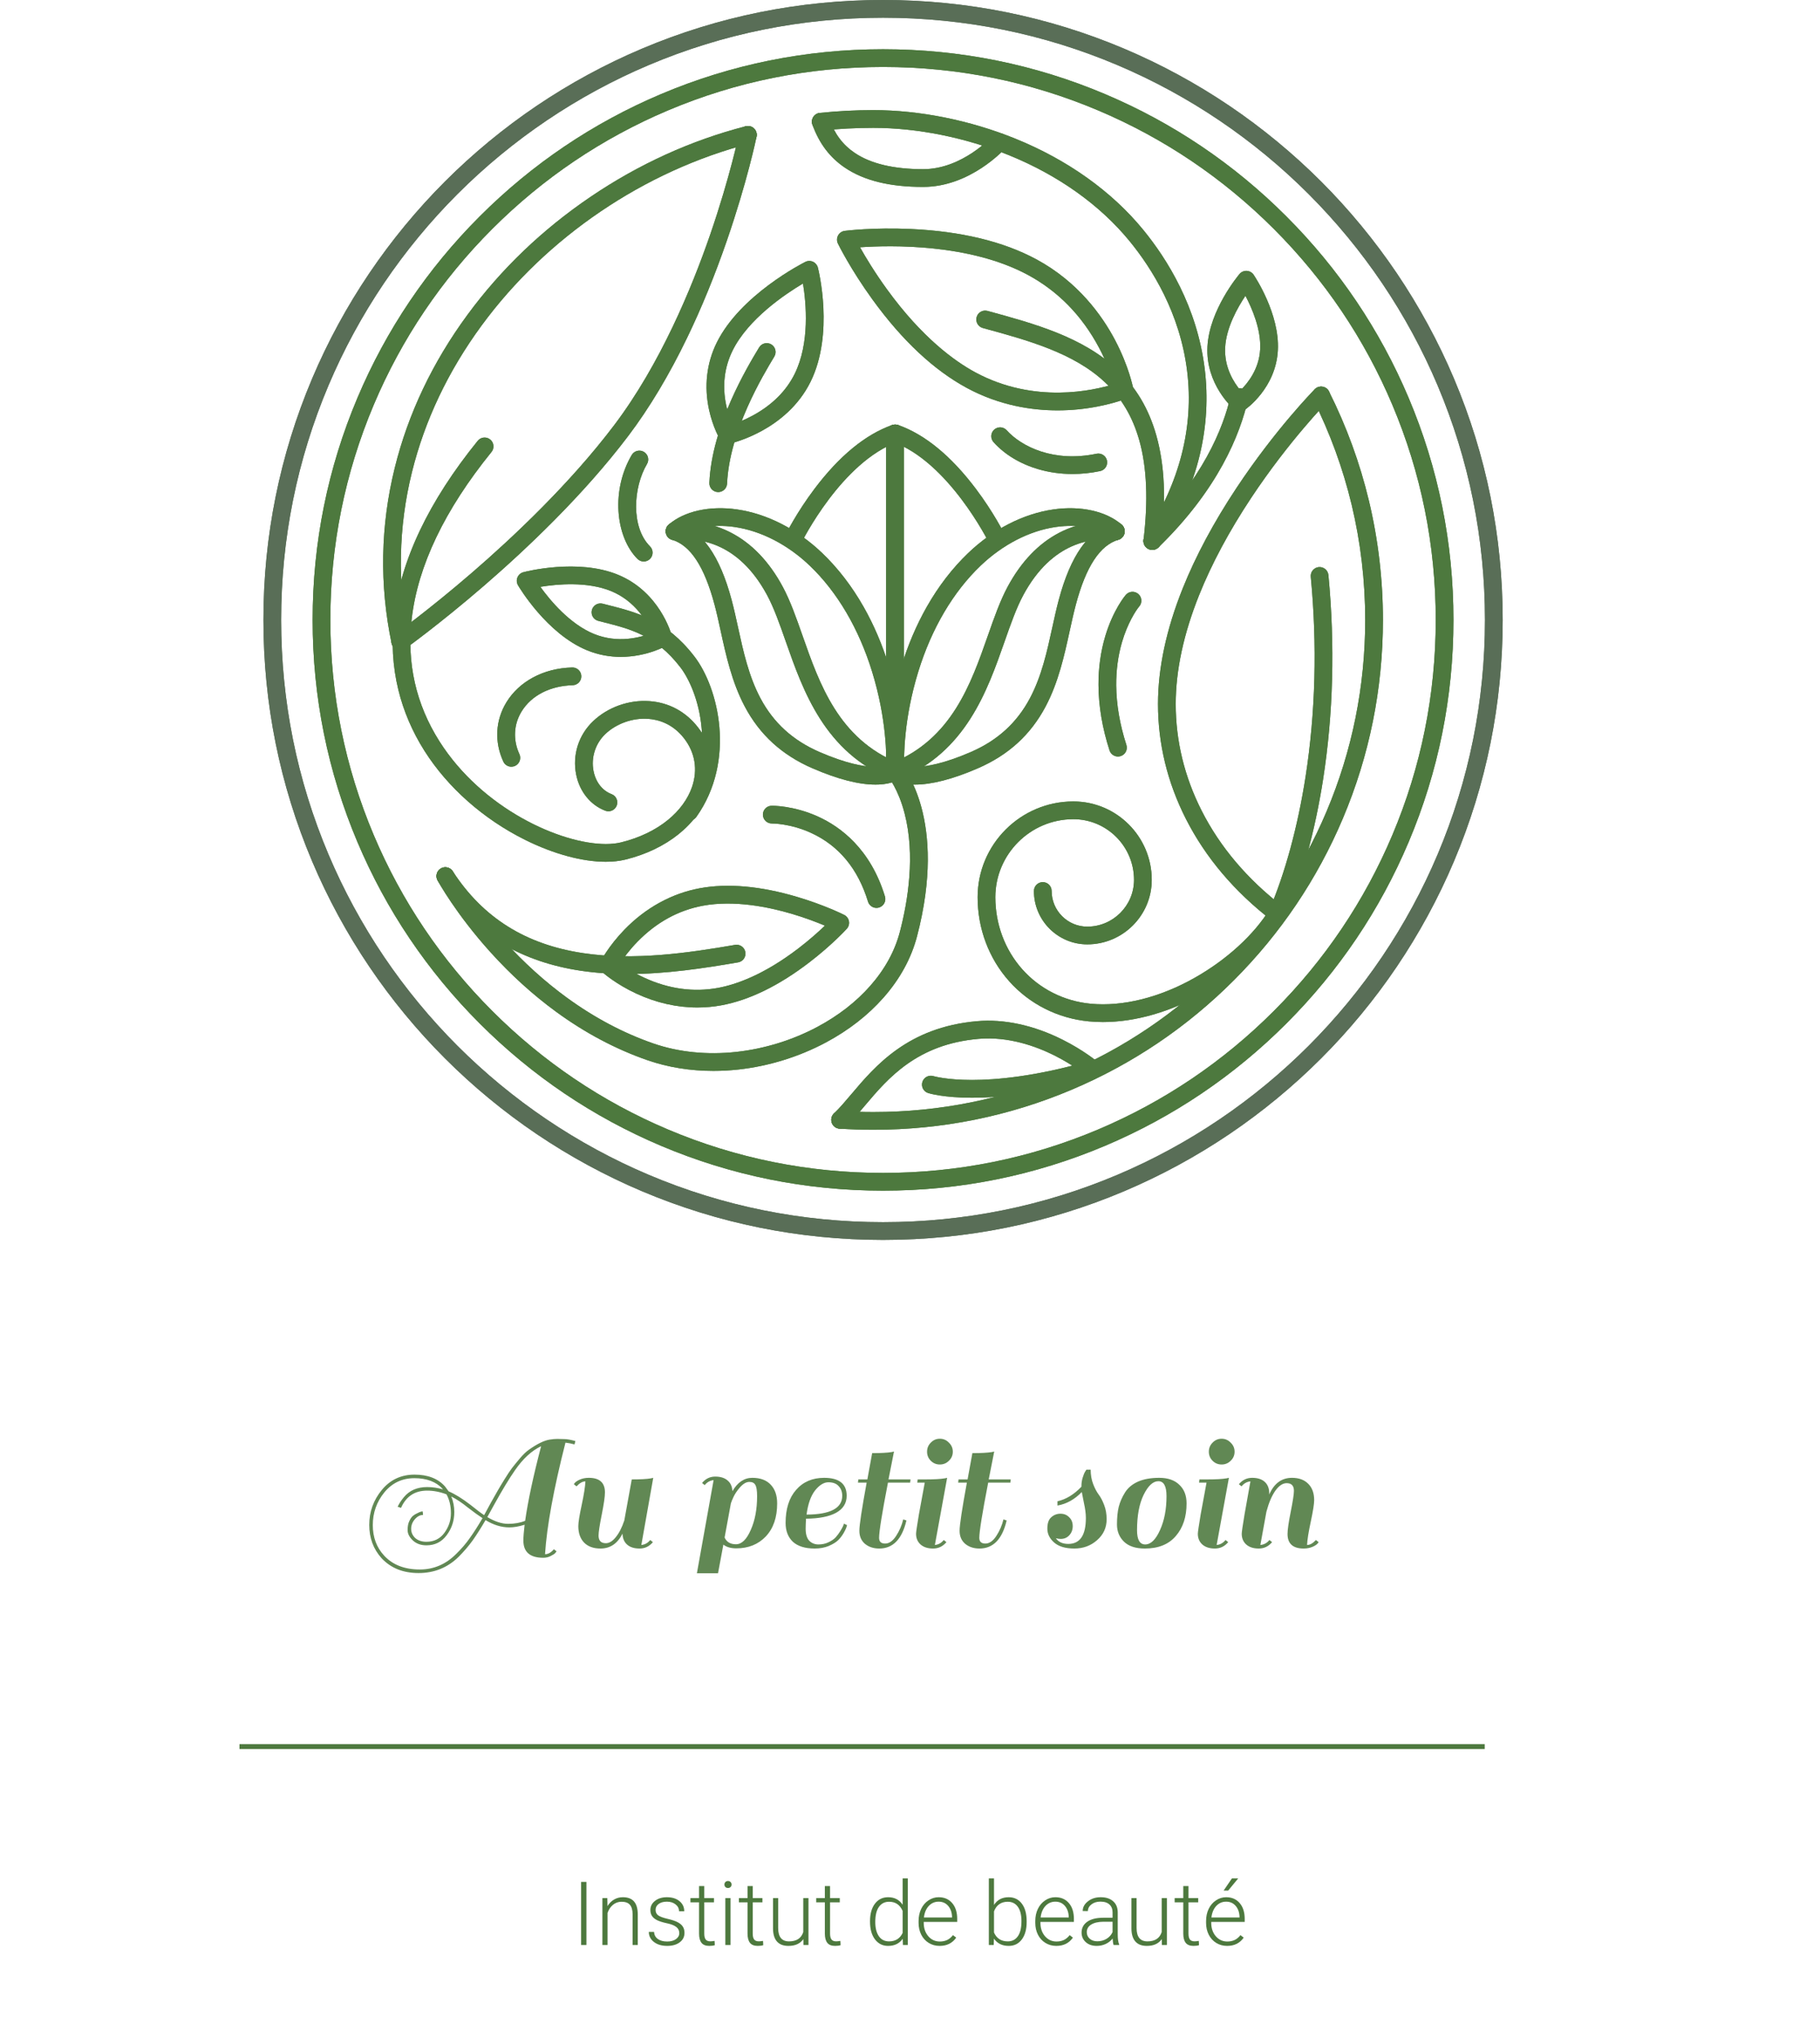 <svg width="369" height="413" viewBox="0 0 369 413" fill="none" xmlns="http://www.w3.org/2000/svg">
<path d="M179.036 241.278C163.423 241.278 148.277 238.22 134.018 232.189C120.246 226.364 107.879 218.026 97.258 207.405C86.638 196.785 78.299 184.417 72.474 170.646C66.443 156.387 63.385 141.24 63.385 125.629C63.385 110.016 66.443 94.871 72.474 80.612C78.299 66.84 86.638 54.473 97.258 43.853C107.879 33.232 120.246 24.893 134.018 19.068C148.277 13.036 163.423 9.979 179.036 9.979C194.646 9.979 209.791 13.036 224.05 19.068C237.822 24.893 250.192 33.232 260.812 43.853C271.433 54.473 279.769 66.84 285.594 80.612C291.626 94.871 294.683 110.016 294.683 125.629C294.683 141.24 291.626 156.387 285.594 170.646C279.769 184.417 271.433 196.785 260.812 207.405C250.192 218.026 237.822 226.364 224.05 232.189C209.791 238.22 194.646 241.278 179.036 241.278ZM179.036 13.574C163.906 13.574 149.232 16.536 135.418 22.379C122.075 28.022 110.091 36.102 99.8 46.393C89.508 56.685 81.428 68.668 75.785 82.013C69.942 95.826 66.98 110.5 66.98 125.629C66.98 140.756 69.942 155.432 75.785 169.245C81.428 182.588 89.508 194.572 99.8 204.863C110.091 215.155 122.075 223.235 135.418 228.878C149.232 234.721 163.906 237.683 179.036 237.683C194.163 237.683 208.836 234.721 222.652 228.878C235.994 223.235 247.977 215.155 258.27 204.863C268.56 194.572 276.64 182.588 282.283 169.245C288.126 155.432 291.089 140.756 291.089 125.629C291.089 110.5 288.126 95.826 282.283 82.013C276.64 68.668 268.56 56.685 258.27 46.393C247.977 36.102 235.994 28.022 222.652 22.379C208.836 16.536 194.163 13.574 179.036 13.574Z" fill="#4D793E"/>
<path d="M179.036 241.278C163.423 241.278 148.277 238.22 134.018 232.189C120.246 226.364 107.879 218.026 97.258 207.405C86.638 196.785 78.299 184.417 72.474 170.646C66.443 156.387 63.385 141.24 63.385 125.629C63.385 110.016 66.443 94.871 72.474 80.612C78.299 66.84 86.638 54.473 97.258 43.853C107.879 33.232 120.246 24.893 134.018 19.068C148.277 13.036 163.423 9.979 179.036 9.979C194.646 9.979 209.791 13.036 224.05 19.068C237.822 24.893 250.192 33.232 260.812 43.853C271.433 54.473 279.769 66.84 285.594 80.612C291.626 94.871 294.683 110.016 294.683 125.629C294.683 141.24 291.626 156.387 285.594 170.646C279.769 184.417 271.433 196.785 260.812 207.405C250.192 218.026 237.822 226.364 224.05 232.189C209.791 238.22 194.646 241.278 179.036 241.278ZM179.036 13.574C163.906 13.574 149.232 16.536 135.418 22.379C122.075 28.022 110.091 36.102 99.8 46.393C89.508 56.685 81.428 68.668 75.785 82.013C69.942 95.826 66.98 110.5 66.98 125.629C66.98 140.756 69.942 155.432 75.785 169.245C81.428 182.588 89.508 194.572 99.8 204.863C110.091 215.155 122.075 223.235 135.418 228.878C149.232 234.721 163.906 237.683 179.036 237.683C194.163 237.683 208.836 234.721 222.652 228.878C235.994 223.235 247.977 215.155 258.27 204.863C268.56 194.572 276.64 182.588 282.283 169.245C288.126 155.432 291.089 140.756 291.089 125.629C291.089 110.5 288.126 95.826 282.283 82.013C276.64 68.668 268.56 56.685 258.27 46.393C247.977 36.102 235.994 28.022 222.652 22.379C208.836 16.536 194.163 13.574 179.036 13.574Z" fill="#4D793E"/>
<path d="M179.036 251.256C162.077 251.256 145.625 247.934 130.135 241.383C122.691 238.234 115.511 234.337 108.795 229.799C102.143 225.305 95.888 220.145 90.204 214.46C84.519 208.776 79.358 202.521 74.865 195.869C70.327 189.153 66.43 181.973 63.281 174.528C56.73 159.04 53.408 142.587 53.408 125.627C53.408 108.668 56.73 92.218 63.281 76.727C66.43 69.284 70.327 62.103 74.865 55.387C79.358 48.736 84.519 42.48 90.204 36.794C95.888 31.111 102.143 25.951 108.795 21.455C115.511 16.92 122.691 13.021 130.135 9.873C145.625 3.322 162.077 0 179.036 0C195.995 0 212.449 3.322 227.937 9.873C235.38 13.021 242.56 16.92 249.277 21.455C255.928 25.951 262.183 31.111 267.869 36.794C273.553 42.48 278.715 48.736 283.208 55.387C287.744 62.103 291.642 69.284 294.791 76.727C301.342 92.218 304.664 108.668 304.664 125.627C304.664 142.587 301.342 159.04 294.791 174.528C291.642 181.973 287.744 189.153 283.208 195.869C278.715 202.521 273.553 208.776 267.869 214.46C262.183 220.145 255.928 225.305 249.277 229.799C242.56 234.337 235.38 238.234 227.937 241.383C212.449 247.934 195.995 251.256 179.036 251.256ZM179.036 3.594C162.561 3.594 146.579 6.821 131.536 13.184C124.305 16.241 117.331 20.026 110.807 24.436C104.345 28.801 98.268 33.813 92.745 39.337C87.223 44.861 82.209 50.938 77.843 57.4C73.436 63.923 69.65 70.896 66.592 78.126C60.229 93.172 57.003 109.153 57.003 125.627C57.003 142.104 60.229 158.086 66.592 173.128C69.65 180.359 73.436 187.333 77.843 193.857C82.209 200.319 87.223 206.396 92.745 211.919C98.268 217.441 104.345 222.455 110.807 226.821C117.331 231.228 124.305 235.014 131.536 238.072C146.579 244.435 162.561 247.661 179.036 247.661C195.51 247.661 211.492 244.435 226.537 238.072C233.767 235.014 240.741 231.228 247.263 226.821C253.726 222.455 259.803 217.441 265.326 211.919C270.85 206.396 275.863 200.319 280.23 193.857C284.637 187.333 288.423 180.359 291.48 173.128C297.842 158.086 301.069 142.104 301.069 125.627C301.069 109.153 297.842 93.172 291.48 78.126C288.423 70.896 284.637 63.923 280.23 57.4C275.863 50.938 270.85 44.861 265.326 39.337C259.803 33.813 253.726 28.801 247.263 24.436C240.741 20.026 233.767 16.241 226.537 13.184C211.492 6.821 195.51 3.594 179.036 3.594Z" fill="#596E57"/>
<path d="M179.036 251.256C162.077 251.256 145.625 247.934 130.135 241.383C122.691 238.234 115.511 234.337 108.795 229.799C102.143 225.305 95.888 220.145 90.204 214.46C84.519 208.776 79.358 202.521 74.865 195.869C70.327 189.153 66.43 181.973 63.281 174.528C56.73 159.04 53.408 142.587 53.408 125.627C53.408 108.668 56.73 92.218 63.281 76.727C66.43 69.284 70.327 62.103 74.865 55.387C79.358 48.736 84.519 42.48 90.204 36.794C95.888 31.111 102.143 25.951 108.795 21.455C115.511 16.92 122.691 13.021 130.135 9.873C145.625 3.322 162.077 0 179.036 0C195.995 0 212.449 3.322 227.937 9.873C235.38 13.021 242.56 16.92 249.277 21.455C255.928 25.951 262.183 31.111 267.869 36.794C273.553 42.48 278.715 48.736 283.208 55.387C287.744 62.103 291.642 69.284 294.791 76.727C301.342 92.218 304.664 108.668 304.664 125.627C304.664 142.587 301.342 159.04 294.791 174.528C291.642 181.973 287.744 189.153 283.208 195.869C278.715 202.521 273.553 208.776 267.869 214.46C262.183 220.145 255.928 225.305 249.277 229.799C242.56 234.337 235.38 238.234 227.937 241.383C212.449 247.934 195.995 251.256 179.036 251.256ZM179.036 3.594C162.561 3.594 146.579 6.821 131.536 13.184C124.305 16.241 117.331 20.026 110.807 24.436C104.345 28.801 98.268 33.813 92.745 39.337C87.223 44.861 82.209 50.938 77.843 57.4C73.436 63.923 69.65 70.896 66.592 78.126C60.229 93.172 57.003 109.153 57.003 125.627C57.003 142.104 60.229 158.086 66.592 173.128C69.65 180.359 73.436 187.333 77.843 193.857C82.209 200.319 87.223 206.396 92.745 211.919C98.268 217.441 104.345 222.455 110.807 226.821C117.331 231.228 124.305 235.014 131.536 238.072C146.579 244.435 162.561 247.661 179.036 247.661C195.51 247.661 211.492 244.435 226.537 238.072C233.767 235.014 240.741 231.228 247.263 226.821C253.726 222.455 259.803 217.441 265.326 211.919C270.85 206.396 275.863 200.319 280.23 193.857C284.637 187.333 288.423 180.359 291.48 173.128C297.842 158.086 301.069 142.104 301.069 125.627C301.069 109.153 297.842 93.172 291.48 78.126C288.423 70.896 284.637 63.923 280.23 57.4C275.863 50.938 270.85 44.861 265.326 39.337C259.803 33.813 253.726 28.801 247.263 24.436C240.741 20.026 233.767 16.241 226.537 13.184C211.492 6.821 195.51 3.594 179.036 3.594Z" fill="#596E57"/>
<path d="M233.626 111.427C233.291 111.427 232.95 111.332 232.647 111.136C231.815 110.595 231.579 109.481 232.12 108.649C239.199 97.771 242.079 86.51 240.685 75.18C239.239 63.425 233.529 54.363 228.992 48.832C222.984 41.502 214.506 35.479 204.476 31.417C195.709 27.866 185.977 25.911 177.074 25.911C173.578 25.911 170.052 26.092 166.599 26.453C165.61 26.557 164.725 25.839 164.623 24.852C164.521 23.866 165.237 22.981 166.224 22.88C169.804 22.504 173.454 22.315 177.074 22.315C186.429 22.315 196.639 24.365 205.825 28.085C216.412 32.373 225.384 38.759 231.772 46.554C236.61 52.452 242.7 62.13 244.253 74.74C244.964 80.512 244.633 86.351 243.272 92.093C241.786 98.365 239.048 104.594 235.134 110.609C234.789 111.139 234.212 111.427 233.626 111.427Z" fill="#4D793E"/>
<path d="M233.626 111.427C233.291 111.427 232.95 111.332 232.647 111.136C231.815 110.595 231.579 109.481 232.12 108.649C239.199 97.771 242.079 86.51 240.685 75.18C239.239 63.425 233.529 54.363 228.992 48.832C222.984 41.502 214.506 35.479 204.476 31.417C195.709 27.866 185.977 25.911 177.074 25.911C173.578 25.911 170.052 26.092 166.599 26.453C165.61 26.557 164.725 25.839 164.623 24.852C164.521 23.866 165.237 22.981 166.224 22.88C169.804 22.504 173.454 22.315 177.074 22.315C186.429 22.315 196.639 24.365 205.825 28.085C216.412 32.373 225.384 38.759 231.772 46.554C236.61 52.452 242.7 62.13 244.253 74.74C244.964 80.512 244.633 86.351 243.272 92.093C241.786 98.365 239.048 104.594 235.134 110.609C234.789 111.139 234.212 111.427 233.626 111.427Z" fill="#4D793E"/>
<path d="M177.072 228.941C174.791 228.941 172.483 228.865 170.214 228.717C169.222 228.652 168.473 227.796 168.538 226.806C168.602 225.815 169.46 225.068 170.447 225.13C172.639 225.273 174.869 225.346 177.072 225.346C190.536 225.346 203.595 222.71 215.887 217.51C227.76 212.488 238.426 205.298 247.583 196.14C256.742 186.98 263.932 176.316 268.954 164.441C274.154 152.149 276.79 139.09 276.79 125.628C276.79 117.742 275.867 109.893 274.047 102.297C272.277 94.917 269.65 87.731 266.241 80.94C265.796 80.054 266.154 78.973 267.04 78.526C267.928 78.082 269.007 78.439 269.453 79.328C272.987 86.365 275.709 93.811 277.543 101.459C279.428 109.329 280.385 117.461 280.385 125.628C280.385 139.574 277.653 153.104 272.265 165.843C267.063 178.146 259.614 189.194 250.125 198.681C240.638 208.169 229.589 215.618 217.286 220.821C204.55 226.209 191.019 228.941 177.072 228.941Z" fill="#4D793E"/>
<path d="M177.072 228.941C174.791 228.941 172.483 228.865 170.214 228.717C169.222 228.652 168.473 227.796 168.538 226.806C168.602 225.815 169.46 225.068 170.447 225.13C172.639 225.273 174.869 225.346 177.072 225.346C190.536 225.346 203.595 222.71 215.887 217.51C227.76 212.488 238.426 205.298 247.583 196.14C256.742 186.98 263.932 176.316 268.954 164.441C274.154 152.149 276.79 139.09 276.79 125.628C276.79 117.742 275.867 109.893 274.047 102.297C272.277 94.917 269.65 87.731 266.241 80.94C265.796 80.054 266.154 78.973 267.04 78.526C267.928 78.082 269.007 78.439 269.453 79.328C272.987 86.365 275.709 93.811 277.543 101.459C279.428 109.329 280.385 117.461 280.385 125.628C280.385 139.574 277.653 153.104 272.265 165.843C267.063 178.146 259.614 189.194 250.125 198.681C240.638 208.169 229.589 215.618 217.286 220.821C204.55 226.209 191.019 228.941 177.072 228.941Z" fill="#4D793E"/>
<path d="M122.811 174.631C118.094 174.631 112.275 173.077 106.462 170.189C98.015 165.99 90.766 159.58 86.052 152.14C83.591 148.254 81.809 144.088 80.756 139.758C79.603 135.021 79.316 130.045 79.903 124.973C81.222 113.569 86.927 101.574 96.858 89.326C97.483 88.555 98.615 88.436 99.386 89.062C100.157 89.687 100.275 90.819 99.65 91.59C90.156 103.298 84.713 114.67 83.474 125.387C82.437 134.346 84.326 142.698 89.089 150.216C97.742 163.873 113.639 171.037 122.832 171.037C123.972 171.037 125.011 170.927 125.919 170.704C129.613 169.798 132.913 168.219 135.458 166.131C137.785 164.222 139.462 161.922 140.304 159.48C141.513 155.977 140.925 152.453 138.648 149.561C136.323 146.605 133.43 145.811 131.415 145.668C128.288 145.441 124.955 146.625 122.72 148.755C120.706 150.673 119.794 153.551 120.341 156.266C120.796 158.516 122.127 160.216 123.997 160.926C124.926 161.278 125.394 162.317 125.04 163.245C124.687 164.172 123.648 164.639 122.722 164.286C119.717 163.146 117.511 160.411 116.817 156.977C116.017 153.002 117.297 148.957 120.241 146.152C123.231 143.305 127.505 141.782 131.673 142.081C135.602 142.364 138.99 144.182 141.473 147.338C143.011 149.293 143.977 151.471 144.347 153.812C144.704 156.075 144.488 158.375 143.703 160.652C141.486 167.081 135.157 172.144 126.773 174.195C125.576 174.488 124.245 174.631 122.811 174.631Z" fill="#4D793E"/>
<path d="M122.811 174.631C118.094 174.631 112.275 173.077 106.462 170.189C98.015 165.99 90.766 159.58 86.052 152.14C83.591 148.254 81.809 144.088 80.756 139.758C79.603 135.021 79.316 130.045 79.903 124.973C81.222 113.569 86.927 101.574 96.858 89.326C97.483 88.555 98.615 88.436 99.386 89.062C100.157 89.687 100.275 90.819 99.65 91.59C90.156 103.298 84.713 114.67 83.474 125.387C82.437 134.346 84.326 142.698 89.089 150.216C97.742 163.873 113.639 171.037 122.832 171.037C123.972 171.037 125.011 170.927 125.919 170.704C129.613 169.798 132.913 168.219 135.458 166.131C137.785 164.222 139.462 161.922 140.304 159.48C141.513 155.977 140.925 152.453 138.648 149.561C136.323 146.605 133.43 145.811 131.415 145.668C128.288 145.441 124.955 146.625 122.72 148.755C120.706 150.673 119.794 153.551 120.341 156.266C120.796 158.516 122.127 160.216 123.997 160.926C124.926 161.278 125.394 162.317 125.04 163.245C124.687 164.172 123.648 164.639 122.722 164.286C119.717 163.146 117.511 160.411 116.817 156.977C116.017 153.002 117.297 148.957 120.241 146.152C123.231 143.305 127.505 141.782 131.673 142.081C135.602 142.364 138.99 144.182 141.473 147.338C143.011 149.293 143.977 151.471 144.347 153.812C144.704 156.075 144.488 158.375 143.703 160.652C141.486 167.081 135.157 172.144 126.773 174.195C125.576 174.488 124.245 174.631 122.811 174.631Z" fill="#4D793E"/>
<path d="M81.145 131.776C80.311 131.776 79.564 131.195 79.387 130.347C76.915 118.495 77.132 106.54 80.032 94.816C82.743 83.852 87.703 73.415 94.773 63.797C101.568 54.548 109.969 46.502 119.742 39.881C129.52 33.258 140.098 28.449 151.182 25.587C152.143 25.34 153.123 25.917 153.371 26.878C153.62 27.84 153.041 28.821 152.08 29.067C130.65 34.599 110.818 48.033 97.67 65.924C90.88 75.163 86.12 85.176 83.521 95.679C80.752 106.875 80.545 118.293 82.906 129.612C83.109 130.583 82.485 131.537 81.513 131.739C81.39 131.764 81.266 131.776 81.145 131.776Z" fill="#4D793E"/>
<path d="M81.145 131.776C80.311 131.776 79.564 131.195 79.387 130.347C76.915 118.495 77.132 106.54 80.032 94.816C82.743 83.852 87.703 73.415 94.773 63.797C101.568 54.548 109.969 46.502 119.742 39.881C129.52 33.258 140.098 28.449 151.182 25.587C152.143 25.34 153.123 25.917 153.371 26.878C153.62 27.84 153.041 28.821 152.08 29.067C130.65 34.599 110.818 48.033 97.67 65.924C90.88 75.163 86.12 85.176 83.521 95.679C80.752 106.875 80.545 118.293 82.906 129.612C83.109 130.583 82.485 131.537 81.513 131.739C81.39 131.764 81.266 131.776 81.145 131.776Z" fill="#4D793E"/>
<path d="M125.859 133.113C123.74 133.113 121.405 132.756 119.001 131.765C110.842 128.398 105.257 118.997 105.023 118.601C104.738 118.115 104.697 117.525 104.912 117.005C105.127 116.486 105.572 116.096 106.116 115.953C106.563 115.834 117.15 113.109 125.311 116.474C133.728 119.948 136.076 128.364 136.172 128.72C136.383 129.506 136.042 130.335 135.338 130.743C135.11 130.875 131.164 133.113 125.859 133.113ZM109.556 118.919C111.567 121.703 115.528 126.442 120.373 128.442C125.295 130.473 129.96 129.155 132.182 128.262C131.228 126.059 128.831 121.816 123.94 119.799C119.081 117.793 112.94 118.363 109.556 118.919Z" fill="#4D793E"/>
<path d="M125.859 133.113C123.74 133.113 121.405 132.756 119.001 131.765C110.842 128.398 105.257 118.997 105.023 118.601C104.738 118.115 104.697 117.525 104.912 117.005C105.127 116.486 105.572 116.096 106.116 115.953C106.563 115.834 117.15 113.109 125.311 116.474C133.728 119.948 136.076 128.364 136.172 128.72C136.383 129.506 136.042 130.335 135.338 130.743C135.11 130.875 131.164 133.113 125.859 133.113ZM109.556 118.919C111.567 121.703 115.528 126.442 120.373 128.442C125.295 130.473 129.96 129.155 132.182 128.262C131.228 126.059 128.831 121.816 123.94 119.799C119.081 117.793 112.94 118.363 109.556 118.919Z" fill="#4D793E"/>
<path d="M141.397 204.162C137.245 204.162 133.041 203.213 129.018 201.346C124.798 199.389 122.255 197.114 122.147 197.018C121.544 196.473 121.382 195.591 121.751 194.867C121.816 194.74 123.38 191.707 126.622 188.37C130.927 183.94 136.203 181.046 141.879 179.997C147.543 178.952 154.197 179.545 161.658 181.763C167.164 183.399 171.002 185.317 171.163 185.398C171.665 185.652 172.02 186.125 172.122 186.678C172.225 187.231 172.062 187.8 171.683 188.214C171.561 188.348 168.663 191.511 164.104 195.005C157.927 199.741 151.923 202.673 146.259 203.718C144.657 204.014 143.031 204.162 141.397 204.162ZM125.702 195.249C126.737 196.007 128.439 197.125 130.641 198.137C135.601 200.413 140.635 201.102 145.607 200.184C149.101 199.538 154.758 197.628 161.862 192.194C164.139 190.453 165.999 188.777 167.253 187.577C165.653 186.904 163.318 186.003 160.569 185.189C155.835 183.787 148.863 182.363 142.531 183.532C137.56 184.451 133.104 186.892 129.285 190.79C127.589 192.519 126.399 194.171 125.702 195.249Z" fill="#4D793E"/>
<path d="M141.397 204.162C137.245 204.162 133.041 203.213 129.018 201.346C124.798 199.389 122.255 197.114 122.147 197.018C121.544 196.473 121.382 195.591 121.751 194.867C121.816 194.74 123.38 191.707 126.622 188.37C130.927 183.94 136.203 181.046 141.879 179.997C147.543 178.952 154.197 179.545 161.658 181.763C167.164 183.399 171.002 185.317 171.163 185.398C171.665 185.652 172.02 186.125 172.122 186.678C172.225 187.231 172.062 187.8 171.683 188.214C171.561 188.348 168.663 191.511 164.104 195.005C157.927 199.741 151.923 202.673 146.259 203.718C144.657 204.014 143.031 204.162 141.397 204.162ZM125.702 195.249C126.737 196.007 128.439 197.125 130.641 198.137C135.601 200.413 140.635 201.102 145.607 200.184C149.101 199.538 154.758 197.628 161.862 192.194C164.139 190.453 165.999 188.777 167.253 187.577C165.653 186.904 163.318 186.003 160.569 185.189C155.835 183.787 148.863 182.363 142.531 183.532C137.56 184.451 133.104 186.892 129.285 190.79C127.589 192.519 126.399 194.171 125.702 195.249Z" fill="#4D793E"/>
<path d="M147.531 89.947C146.908 89.947 146.318 89.623 145.989 89.071C145.929 88.972 144.535 86.611 143.758 83.041C142.725 78.29 143.262 73.585 145.314 69.437C150.097 59.765 162.743 53.34 163.278 53.071C163.765 52.825 164.335 52.816 164.831 53.041C165.325 53.269 165.69 53.705 165.826 54.233C165.964 54.776 169.152 67.626 164.342 77.355C159.444 87.257 148.387 89.802 147.919 89.905C147.79 89.933 147.659 89.947 147.531 89.947ZM162.803 57.452C159.15 59.623 151.695 64.64 148.534 71.031C146.844 74.454 146.407 78.196 147.243 82.157C147.586 83.778 148.084 85.113 148.475 86.007C149.495 85.669 151.002 85.09 152.658 84.187C156.559 82.06 159.407 79.225 161.119 75.761C164.22 69.492 163.446 61.378 162.803 57.452ZM162.729 76.558H162.731H162.729Z" fill="#4D793E"/>
<path d="M147.531 89.947C146.908 89.947 146.318 89.623 145.989 89.071C145.929 88.972 144.535 86.611 143.758 83.041C142.725 78.29 143.262 73.585 145.314 69.437C150.097 59.765 162.743 53.34 163.278 53.071C163.765 52.825 164.335 52.816 164.831 53.041C165.325 53.269 165.69 53.705 165.826 54.233C165.964 54.776 169.152 67.626 164.342 77.355C159.444 87.257 148.387 89.802 147.919 89.905C147.79 89.933 147.659 89.947 147.531 89.947ZM162.803 57.452C159.15 59.623 151.695 64.64 148.534 71.031C146.844 74.454 146.407 78.196 147.243 82.157C147.586 83.778 148.084 85.113 148.475 86.007C149.495 85.669 151.002 85.09 152.658 84.187C156.559 82.06 159.407 79.225 161.119 75.761C164.22 69.492 163.446 61.378 162.803 57.452ZM162.729 76.558H162.731H162.729Z" fill="#4D793E"/>
<path d="M251.368 83.365C250.949 83.365 250.534 83.221 250.2 82.935C249.962 82.734 244.403 77.892 244.808 70.224C245.196 62.832 251.059 55.818 251.308 55.523C251.669 55.093 252.211 54.858 252.775 54.888C253.337 54.917 253.851 55.21 254.167 55.674C254.384 55.994 259.474 63.586 259.084 70.976C258.679 78.646 252.64 82.873 252.384 83.049C252.076 83.262 251.722 83.365 251.368 83.365ZM252.51 59.944C250.908 62.327 248.607 66.406 248.397 70.414C248.182 74.481 250.195 77.563 251.491 79.106C252.94 77.698 255.282 74.826 255.494 70.788L257.29 70.882L255.494 70.788C255.707 66.767 253.851 62.478 252.51 59.944Z" fill="#4D793E"/>
<path d="M251.368 83.365C250.949 83.365 250.534 83.221 250.2 82.935C249.962 82.734 244.403 77.892 244.808 70.224C245.196 62.832 251.059 55.818 251.308 55.523C251.669 55.093 252.211 54.858 252.775 54.888C253.337 54.917 253.851 55.21 254.167 55.674C254.384 55.994 259.474 63.586 259.084 70.976C258.679 78.646 252.64 82.873 252.384 83.049C252.076 83.262 251.722 83.365 251.368 83.365ZM252.51 59.944C250.908 62.327 248.607 66.406 248.397 70.414C248.182 74.481 250.195 77.563 251.491 79.106C252.94 77.698 255.282 74.826 255.494 70.788L257.29 70.882L255.494 70.788C255.707 66.767 253.851 62.478 252.51 59.944Z" fill="#4D793E"/>
<path d="M214.432 83.16C209.226 83.16 202.658 82.188 196.057 78.63C189.348 75.014 182.903 68.985 176.903 60.71C172.459 54.586 169.988 49.567 169.885 49.356C169.63 48.835 169.644 48.223 169.918 47.713C170.194 47.203 170.696 46.858 171.271 46.783C171.505 46.755 177.055 46.058 184.614 46.399C194.827 46.865 203.406 48.931 210.112 52.547C218.567 57.103 223.448 63.943 226.054 68.877C228.878 74.224 229.708 78.49 229.743 78.67C229.9 79.504 229.453 80.336 228.668 80.661C228.5 80.731 224.481 82.384 218.464 82.966C217.247 83.083 215.893 83.16 214.432 83.16ZM174.366 50.111C175.495 52.122 177.363 55.228 179.853 58.655C186.917 68.377 193.49 73.162 197.761 75.465C209.752 81.926 221.763 79.123 225.835 77.849C225.379 76.255 224.463 73.534 222.819 70.446C219.367 63.962 214.519 59.006 208.408 55.71C196.587 49.34 180.598 49.681 174.366 50.111Z" fill="#4D793E"/>
<path d="M214.432 83.16C209.226 83.16 202.658 82.188 196.057 78.63C189.348 75.014 182.903 68.985 176.903 60.71C172.459 54.586 169.988 49.567 169.885 49.356C169.63 48.835 169.644 48.223 169.918 47.713C170.194 47.203 170.696 46.858 171.271 46.783C171.505 46.755 177.055 46.058 184.614 46.399C194.827 46.865 203.406 48.931 210.112 52.547C218.567 57.103 223.448 63.943 226.054 68.877C228.878 74.224 229.708 78.49 229.743 78.67C229.9 79.504 229.453 80.336 228.668 80.661C228.5 80.731 224.481 82.384 218.464 82.966C217.247 83.083 215.893 83.16 214.432 83.16ZM174.366 50.111C175.495 52.122 177.363 55.228 179.853 58.655C186.917 68.377 193.49 73.162 197.761 75.465C209.752 81.926 221.763 79.123 225.835 77.849C225.379 76.255 224.463 73.534 222.819 70.446C219.367 63.962 214.519 59.006 208.408 55.71C196.587 49.34 180.598 49.681 174.366 50.111Z" fill="#4D793E"/>
<path d="M139.731 166.282C139.372 166.282 139.009 166.175 138.692 165.953C137.884 165.378 137.691 164.257 138.266 163.447C142.205 157.885 142.611 151.792 142.259 147.659C141.778 141.997 139.71 137.52 137.938 135.22C132.968 128.775 127.834 127.474 122.396 126.095C122.027 126.001 121.659 125.908 121.29 125.812C120.328 125.565 119.75 124.585 119.999 123.625C120.246 122.663 121.226 122.084 122.186 122.331C122.551 122.427 122.916 122.519 123.279 122.61C129.069 124.079 135.056 125.595 140.785 133.025C145.71 139.414 149.247 154.161 141.198 165.524C140.848 166.018 140.294 166.282 139.731 166.282Z" fill="#4D793E"/>
<path d="M139.731 166.282C139.372 166.282 139.009 166.175 138.692 165.953C137.884 165.378 137.691 164.257 138.266 163.447C142.205 157.885 142.611 151.792 142.259 147.659C141.778 141.997 139.71 137.52 137.938 135.22C132.968 128.775 127.834 127.474 122.396 126.095C122.027 126.001 121.659 125.908 121.29 125.812C120.328 125.565 119.75 124.585 119.999 123.625C120.246 122.663 121.226 122.084 122.186 122.331C122.551 122.427 122.916 122.519 123.279 122.61C129.069 124.079 135.056 125.595 140.785 133.025C145.71 139.414 149.247 154.161 141.198 165.524C140.848 166.018 140.294 166.282 139.731 166.282Z" fill="#4D793E"/>
<path d="M81.149 131.776C80.588 131.776 80.036 131.515 79.685 131.025C79.108 130.219 79.294 129.094 80.101 128.518C80.169 128.468 86.966 123.59 95.812 115.946C103.953 108.914 115.546 98.031 124.543 86.13C133.847 73.824 140.239 58.393 143.962 47.614C148.006 35.91 149.853 27.053 149.871 26.965C150.072 25.991 151.023 25.367 151.995 25.567C152.967 25.767 153.592 26.718 153.392 27.692C153.316 28.059 151.479 36.867 147.36 48.787C144.94 55.793 142.235 62.404 139.318 68.436C135.659 76.006 131.652 82.688 127.41 88.299C118.215 100.461 106.412 111.541 98.13 118.695C89.166 126.437 82.261 131.392 82.193 131.441C81.876 131.668 81.51 131.776 81.149 131.776Z" fill="#4D793E"/>
<path d="M81.149 131.776C80.588 131.776 80.036 131.515 79.685 131.025C79.108 130.219 79.294 129.094 80.101 128.518C80.169 128.468 86.966 123.59 95.812 115.946C103.953 108.914 115.546 98.031 124.543 86.13C133.847 73.824 140.239 58.393 143.962 47.614C148.006 35.91 149.853 27.053 149.871 26.965C150.072 25.991 151.023 25.367 151.995 25.567C152.967 25.767 153.592 26.718 153.392 27.692C153.316 28.059 151.479 36.867 147.36 48.787C144.94 55.793 142.235 62.404 139.318 68.436C135.659 76.006 131.652 82.688 127.41 88.299C118.215 100.461 106.412 111.541 98.13 118.695C89.166 126.437 82.261 131.392 82.193 131.441C81.876 131.668 81.51 131.776 81.149 131.776Z" fill="#4D793E"/>
<path d="M258.991 186.928C258.609 186.928 258.222 186.808 257.897 186.556C250.282 180.698 244.406 173.759 240.43 165.926C236.68 158.538 234.781 150.712 234.781 142.661C234.781 135.402 236.467 127.516 239.796 119.222C242.434 112.644 246.108 105.789 250.716 98.848C258.54 87.059 266.244 79.199 266.569 78.87C267.265 78.163 268.403 78.156 269.111 78.852C269.818 79.549 269.825 80.687 269.128 81.394C269.051 81.472 261.307 89.376 253.672 100.892C249.21 107.622 245.659 114.252 243.116 120.595C239.969 128.45 238.375 135.874 238.375 142.661C238.375 150.14 240.145 157.422 243.637 164.298C247.369 171.649 252.902 178.178 260.088 183.707C260.875 184.312 261.022 185.44 260.417 186.227C260.063 186.687 259.53 186.928 258.991 186.928Z" fill="#4D793E"/>
<path d="M258.991 186.928C258.609 186.928 258.222 186.808 257.897 186.556C250.282 180.698 244.406 173.759 240.43 165.926C236.68 158.538 234.781 150.712 234.781 142.661C234.781 135.402 236.467 127.516 239.796 119.222C242.434 112.644 246.108 105.789 250.716 98.848C258.54 87.059 266.244 79.199 266.569 78.87C267.265 78.163 268.403 78.156 269.111 78.852C269.818 79.549 269.825 80.687 269.128 81.394C269.051 81.472 261.307 89.376 253.672 100.892C249.21 107.622 245.659 114.252 243.116 120.595C239.969 128.45 238.375 135.874 238.375 142.661C238.375 150.14 240.145 157.422 243.637 164.298C247.369 171.649 252.902 178.178 260.088 183.707C260.875 184.312 261.022 185.44 260.417 186.227C260.063 186.687 259.53 186.928 258.991 186.928Z" fill="#4D793E"/>
<path d="M258.99 186.929C258.754 186.929 258.511 186.882 258.28 186.782C257.369 186.388 256.948 185.33 257.342 184.419C260.52 177.057 263.135 167.459 264.7 157.389C266.722 144.388 267.079 130.757 265.756 116.876C265.662 115.89 266.386 115.012 267.375 114.916C268.361 114.823 269.241 115.549 269.334 116.535C270.684 130.714 270.321 144.644 268.252 157.941C266.64 168.303 263.939 178.213 260.643 185.844C260.349 186.524 259.687 186.929 258.99 186.929Z" fill="#4D793E"/>
<path d="M258.99 186.929C258.754 186.929 258.511 186.882 258.28 186.782C257.369 186.388 256.948 185.33 257.342 184.419C260.52 177.057 263.135 167.459 264.7 157.389C266.722 144.388 267.079 130.757 265.756 116.876C265.662 115.89 266.386 115.012 267.375 114.916C268.361 114.823 269.241 115.549 269.334 116.535C270.684 130.714 270.321 144.644 268.252 157.941C266.64 168.303 263.939 178.213 260.643 185.844C260.349 186.524 259.687 186.929 258.99 186.929Z" fill="#4D793E"/>
<path d="M170.333 228.721C169.856 228.721 169.381 228.533 169.028 228.158C168.345 227.439 168.376 226.3 169.095 225.619C170.207 224.566 171.369 223.192 172.601 221.735C177.444 216.009 184.079 208.164 198.078 206.937C203.578 206.454 209.578 207.749 215.43 210.686C219.818 212.886 222.584 215.222 222.701 215.32C223.457 215.964 223.548 217.097 222.904 217.854C222.26 218.61 221.127 218.702 220.371 218.058C220.348 218.038 217.76 215.864 213.733 213.856C210.088 212.038 204.466 209.984 198.393 210.517C185.867 211.615 180.032 218.513 175.344 224.057C174.048 225.59 172.824 227.039 171.569 228.228C171.221 228.556 170.775 228.721 170.333 228.721Z" fill="#4D793E"/>
<path d="M170.333 228.721C169.856 228.721 169.381 228.533 169.028 228.158C168.345 227.439 168.376 226.3 169.095 225.619C170.207 224.566 171.369 223.192 172.601 221.735C177.444 216.009 184.079 208.164 198.078 206.937C203.578 206.454 209.578 207.749 215.43 210.686C219.818 212.886 222.584 215.222 222.701 215.32C223.457 215.964 223.548 217.097 222.904 217.854C222.26 218.61 221.127 218.702 220.371 218.058C220.348 218.038 217.76 215.864 213.733 213.856C210.088 212.038 204.466 209.984 198.393 210.517C185.867 211.615 180.032 218.513 175.344 224.057C174.048 225.59 172.824 227.039 171.569 228.228C171.221 228.556 170.775 228.721 170.333 228.721Z" fill="#4D793E"/>
<path d="M223.613 207.11C222.652 207.11 221.706 207.064 220.775 206.975C214.487 206.375 208.74 203.48 204.594 198.826C200.476 194.205 198.209 188.167 198.209 181.821C198.209 171.116 206.918 162.407 217.622 162.407C226.386 162.407 233.515 169.536 233.515 178.297C233.515 185.507 227.65 191.369 220.441 191.369C214.477 191.369 209.623 186.518 209.623 180.554C209.623 179.56 210.428 178.755 211.422 178.755C212.413 178.755 213.218 179.56 213.218 180.554C213.218 184.535 216.46 187.776 220.441 187.776C225.667 187.776 229.92 183.524 229.92 178.297C229.92 171.517 224.403 166.002 217.622 166.002C208.901 166.002 201.804 173.099 201.804 181.821C201.804 187.284 203.748 192.474 207.278 196.433C210.821 200.41 215.735 202.881 221.118 203.398C227.642 204.023 235.155 202.146 242.271 198.115C248.763 194.439 254.298 189.365 257.459 184.194C257.975 183.346 259.082 183.079 259.93 183.598C260.776 184.116 261.043 185.221 260.527 186.069C257.057 191.745 251.05 197.275 244.044 201.243C237.286 205.071 230.139 207.11 223.613 207.11Z" fill="#4D793E"/>
<path d="M223.613 207.11C222.652 207.11 221.706 207.064 220.775 206.975C214.487 206.375 208.74 203.48 204.594 198.826C200.476 194.205 198.209 188.167 198.209 181.821C198.209 171.116 206.918 162.407 217.622 162.407C226.386 162.407 233.515 169.536 233.515 178.297C233.515 185.507 227.65 191.369 220.441 191.369C214.477 191.369 209.623 186.518 209.623 180.554C209.623 179.56 210.428 178.755 211.422 178.755C212.413 178.755 213.218 179.56 213.218 180.554C213.218 184.535 216.46 187.776 220.441 187.776C225.667 187.776 229.92 183.524 229.92 178.297C229.92 171.517 224.403 166.002 217.622 166.002C208.901 166.002 201.804 173.099 201.804 181.821C201.804 187.284 203.748 192.474 207.278 196.433C210.821 200.41 215.735 202.881 221.118 203.398C227.642 204.023 235.155 202.146 242.271 198.115C248.763 194.439 254.298 189.365 257.459 184.194C257.975 183.346 259.082 183.079 259.93 183.598C260.776 184.116 261.043 185.221 260.527 186.069C257.057 191.745 251.05 197.275 244.044 201.243C237.286 205.071 230.139 207.11 223.613 207.11Z" fill="#4D793E"/>
<path d="M144.653 217.011C139.965 217.011 135.417 216.282 131.287 214.847C124.861 212.62 118.624 209.316 112.746 205.024C108.061 201.604 103.591 197.551 99.463 192.981C92.431 185.197 88.858 178.667 88.71 178.393C88.237 177.521 88.56 176.43 89.434 175.957C90.306 175.483 91.395 175.807 91.87 176.68C91.904 176.743 95.431 183.171 102.2 190.647C106.158 195.021 110.436 198.894 114.916 202.159C120.491 206.22 126.395 209.347 132.465 211.452C137.567 213.222 143.393 213.811 149.316 213.158C155.02 212.529 160.704 210.772 165.749 208.076C169.967 205.823 173.556 203.04 176.418 199.799C179.398 196.427 181.429 192.728 182.454 188.806C184.092 182.54 185.59 173.303 183.416 164.87C182.127 159.868 180.122 157.484 180.101 157.459L180.11 157.468L182.809 155.096C183.194 155.532 192.121 166.051 185.931 189.715C184.762 194.188 182.468 198.38 179.112 202.179C175.966 205.741 172.039 208.792 167.442 211.248C161.998 214.156 155.865 216.052 149.709 216.732C148.015 216.918 146.325 217.011 144.653 217.011Z" fill="#4D793E"/>
<path d="M144.653 217.011C139.965 217.011 135.417 216.282 131.287 214.847C124.861 212.62 118.624 209.316 112.746 205.024C108.061 201.604 103.591 197.551 99.463 192.981C92.431 185.197 88.858 178.667 88.71 178.393C88.237 177.521 88.56 176.43 89.434 175.957C90.306 175.483 91.395 175.807 91.87 176.68C91.904 176.743 95.431 183.171 102.2 190.647C106.158 195.021 110.436 198.894 114.916 202.159C120.491 206.22 126.395 209.347 132.465 211.452C137.567 213.222 143.393 213.811 149.316 213.158C155.02 212.529 160.704 210.772 165.749 208.076C169.967 205.823 173.556 203.04 176.418 199.799C179.398 196.427 181.429 192.728 182.454 188.806C184.092 182.54 185.59 173.303 183.416 164.87C182.127 159.868 180.122 157.484 180.101 157.459L180.11 157.468L182.809 155.096C183.194 155.532 192.121 166.051 185.931 189.715C184.762 194.188 182.468 198.38 179.112 202.179C175.966 205.741 172.039 208.792 167.442 211.248C161.998 214.156 155.865 216.052 149.709 216.732C148.015 216.918 146.325 217.011 144.653 217.011Z" fill="#4D793E"/>
<path d="M187.175 37.877C180.382 37.877 175.188 36.6 171.295 33.972C168.243 31.912 166.092 29.069 164.722 25.277C164.382 24.344 164.866 23.314 165.799 22.977C166.732 22.64 167.764 23.121 168.101 24.054C169.221 27.146 170.873 29.352 173.307 30.994C176.54 33.175 181.205 34.282 187.175 34.282C195.128 34.282 201.148 27.649 201.207 27.582C201.87 26.843 203.006 26.779 203.746 27.441C204.485 28.101 204.55 29.238 203.887 29.979C203.599 30.302 196.716 37.877 187.175 37.877Z" fill="#4D793E"/>
<path d="M187.175 37.877C180.382 37.877 175.188 36.6 171.295 33.972C168.243 31.912 166.092 29.069 164.722 25.277C164.382 24.344 164.866 23.314 165.799 22.977C166.732 22.64 167.764 23.121 168.101 24.054C169.221 27.146 170.873 29.352 173.307 30.994C176.54 33.175 181.205 34.282 187.175 34.282C195.128 34.282 201.148 27.649 201.207 27.582C201.87 26.843 203.006 26.779 203.746 27.441C204.485 28.101 204.55 29.238 203.887 29.979C203.599 30.302 196.716 37.877 187.175 37.877Z" fill="#4D793E"/>
<path d="M233.63 111.427C233.557 111.427 233.483 111.422 233.409 111.413C232.425 111.293 231.723 110.396 231.844 109.41C232.81 101.483 232.524 94.701 230.995 89.257C229.651 84.471 227.366 80.612 224.013 77.456C217.669 71.487 208.313 68.936 199.266 66.47C198.309 66.209 197.743 65.221 198.005 64.264C198.264 63.307 199.252 62.741 200.211 63.003C209.683 65.585 219.477 68.254 226.474 74.838C230.32 78.453 232.928 82.852 234.455 88.285C236.136 94.271 236.449 101.324 235.412 109.846C235.3 110.758 234.525 111.427 233.63 111.427Z" fill="#4D793E"/>
<path d="M233.63 111.427C233.557 111.427 233.483 111.422 233.409 111.413C232.425 111.293 231.723 110.396 231.844 109.41C232.81 101.483 232.524 94.701 230.995 89.257C229.651 84.471 227.366 80.612 224.013 77.456C217.669 71.487 208.313 68.936 199.266 66.47C198.309 66.209 197.743 65.221 198.005 64.264C198.264 63.307 199.252 62.741 200.211 63.003C209.683 65.585 219.477 68.254 226.474 74.838C230.32 78.453 232.928 82.852 234.455 88.285C236.136 94.271 236.449 101.324 235.412 109.846C235.3 110.758 234.525 111.427 233.63 111.427Z" fill="#4D793E"/>
<path d="M145.616 99.719C145.59 99.719 145.563 99.719 145.537 99.717C144.545 99.673 143.777 98.835 143.821 97.843C144.328 86.257 151.543 74.323 153.913 70.4C154.427 69.551 155.531 69.278 156.381 69.792C157.23 70.306 157.502 71.41 156.989 72.259C154.737 75.987 147.879 87.333 147.412 98.001C147.37 98.964 146.573 99.719 145.616 99.719Z" fill="#4D793E"/>
<path d="M145.616 99.719C145.59 99.719 145.563 99.719 145.537 99.717C144.545 99.673 143.777 98.835 143.821 97.843C144.328 86.257 151.543 74.323 153.913 70.4C154.427 69.551 155.531 69.278 156.381 69.792C157.23 70.306 157.502 71.41 156.989 72.259C154.737 75.987 147.879 87.333 147.412 98.001C147.37 98.964 146.573 99.719 145.616 99.719Z" fill="#4D793E"/>
<path d="M127.297 197.378C124.11 197.378 120.904 197.182 117.729 196.708C111.829 195.826 106.525 194.02 101.966 191.339C96.757 188.276 92.32 183.961 88.781 178.518C88.241 177.684 88.477 176.571 89.309 176.031C90.141 175.489 91.255 175.725 91.796 176.557C97.92 185.98 106.576 191.409 118.259 193.151C128.667 194.704 139.607 193.099 149.044 191.471C150.022 191.304 150.951 191.958 151.12 192.937C151.29 193.915 150.632 194.845 149.655 195.014C142.763 196.201 135.083 197.378 127.297 197.378Z" fill="#4D793E"/>
<path d="M127.297 197.378C124.11 197.378 120.904 197.182 117.729 196.708C111.829 195.826 106.525 194.02 101.966 191.339C96.757 188.276 92.32 183.961 88.781 178.518C88.241 177.684 88.477 176.571 89.309 176.031C90.141 175.489 91.255 175.725 91.796 176.557C97.92 185.98 106.576 191.409 118.259 193.151C128.667 194.704 139.607 193.099 149.044 191.471C150.022 191.304 150.951 191.958 151.12 192.937C151.29 193.915 150.632 194.845 149.655 195.014C142.763 196.201 135.083 197.378 127.297 197.378Z" fill="#4D793E"/>
<path d="M197.083 222.445C191.339 222.445 188.417 221.574 188.187 221.501C187.24 221.206 186.712 220.197 187.009 219.251C187.304 218.304 188.309 217.776 189.254 218.069C189.312 218.085 191.909 218.845 197.061 218.847C197.069 218.847 197.077 218.847 197.085 218.847C201.886 218.847 209.934 218.172 221.036 214.964C221.99 214.686 222.985 215.237 223.261 216.189C223.538 217.144 222.987 218.141 222.035 218.416C210.954 221.619 202.679 222.445 197.083 222.445Z" fill="#4D793E"/>
<path d="M197.083 222.445C191.339 222.445 188.417 221.574 188.187 221.501C187.24 221.206 186.712 220.197 187.009 219.251C187.304 218.304 188.309 217.776 189.254 218.069C189.312 218.085 191.909 218.845 197.061 218.847C197.069 218.847 197.077 218.847 197.085 218.847C201.886 218.847 209.934 218.172 221.036 214.964C221.99 214.686 222.985 215.237 223.261 216.189C223.538 217.144 222.987 218.141 222.035 218.416C210.954 221.619 202.679 222.445 197.083 222.445Z" fill="#4D793E"/>
<path d="M233.628 111.427C233.16 111.427 232.692 111.243 232.339 110.881C231.648 110.169 231.663 109.031 232.375 108.34C243.819 97.209 248.028 86.824 249.543 80.071C249.761 79.102 250.723 78.493 251.69 78.711C252.659 78.927 253.269 79.889 253.051 80.858C251.427 88.086 246.959 99.17 234.88 110.918C234.531 111.255 234.08 111.427 233.628 111.427Z" fill="#4D793E"/>
<path d="M233.628 111.427C233.16 111.427 232.692 111.243 232.339 110.881C231.648 110.169 231.663 109.031 232.375 108.34C243.819 97.209 248.028 86.824 249.543 80.071C249.761 79.102 250.723 78.493 251.69 78.711C252.659 78.927 253.269 79.889 253.051 80.858C251.427 88.086 246.959 99.17 234.88 110.918C234.531 111.255 234.08 111.427 233.628 111.427Z" fill="#4D793E"/>
<path d="M181.46 158.081C181.436 158.081 181.41 158.079 181.384 158.079C180.391 158.037 179.621 157.2 179.663 156.207C179.784 153.325 179.748 145.593 176.803 136.067C174.115 127.376 169.759 119.973 164.208 114.66C159.707 110.356 154.274 107.56 148.911 106.788C144.404 106.14 140.303 106.973 137.941 109.017C137.189 109.666 136.055 109.584 135.406 108.834C134.756 108.084 134.837 106.948 135.589 106.299C138.727 103.583 143.899 102.435 149.425 103.231C155.522 104.108 161.655 107.244 166.691 112.064C169.897 115.128 172.72 118.797 175.088 122.964C177.166 126.621 178.899 130.673 180.238 135.007C182.427 142.089 183.527 149.871 183.255 156.358C183.215 157.325 182.419 158.079 181.46 158.081Z" fill="#4D793E"/>
<path d="M181.46 158.081C181.436 158.081 181.41 158.079 181.384 158.079C180.391 158.037 179.621 157.2 179.663 156.207C179.784 153.325 179.748 145.593 176.803 136.067C174.115 127.376 169.759 119.973 164.208 114.66C159.707 110.356 154.274 107.56 148.911 106.788C144.404 106.14 140.303 106.973 137.941 109.017C137.189 109.666 136.055 109.584 135.406 108.834C134.756 108.084 134.837 106.948 135.589 106.299C138.727 103.583 143.899 102.435 149.425 103.231C155.522 104.108 161.655 107.244 166.691 112.064C169.897 115.128 172.72 118.797 175.088 122.964C177.166 126.621 178.899 130.673 180.238 135.007C182.427 142.089 183.527 149.871 183.255 156.358C183.215 157.325 182.419 158.079 181.46 158.081Z" fill="#4D793E"/>
<path d="M177.505 158.994C174.086 158.994 169.794 157.884 164.734 155.691C158.543 153.007 154.05 148.913 151.003 143.176C148.388 138.253 147.185 132.751 146.124 127.897C145.712 126.006 145.321 124.217 144.868 122.519C142.809 114.804 139.989 110.505 136.247 109.378C135.297 109.092 134.758 108.091 135.044 107.14C135.33 106.189 136.332 105.651 137.283 105.937C142.316 107.452 145.933 112.573 148.341 121.592C148.814 123.369 149.214 125.197 149.637 127.13C150.698 131.984 151.794 137.003 154.177 141.489C156.827 146.479 160.75 150.045 166.163 152.394C176.957 157.072 180.318 154.892 180.351 154.869C180.296 154.906 180.272 154.932 180.272 154.932L182.645 157.634C182.324 157.916 181.053 158.847 178.198 158.979C177.971 158.989 177.74 158.994 177.505 158.994Z" fill="#4D793E"/>
<path d="M177.505 158.994C174.086 158.994 169.794 157.884 164.734 155.691C158.543 153.007 154.05 148.913 151.003 143.176C148.388 138.253 147.185 132.751 146.124 127.897C145.712 126.006 145.321 124.217 144.868 122.519C142.809 114.804 139.989 110.505 136.247 109.378C135.297 109.092 134.758 108.091 135.044 107.14C135.33 106.189 136.332 105.651 137.283 105.937C142.316 107.452 145.933 112.573 148.341 121.592C148.814 123.369 149.214 125.197 149.637 127.13C150.698 131.984 151.794 137.003 154.177 141.489C156.827 146.479 160.75 150.045 166.163 152.394C176.957 157.072 180.318 154.892 180.351 154.869C180.296 154.906 180.272 154.932 180.272 154.932L182.645 157.634C182.324 157.916 181.053 158.847 178.198 158.979C177.971 158.989 177.74 158.994 177.505 158.994Z" fill="#4D793E"/>
<path d="M181.458 158.081C181.233 158.081 181.007 158.038 180.786 157.949C167.193 152.45 162.825 140 159.315 129.999C158.09 126.505 156.931 123.204 155.529 120.599C149.627 109.641 141.376 108.905 136.984 109.442C135.997 109.562 135.101 108.862 134.981 107.875C134.861 106.89 135.561 105.995 136.548 105.874C140.591 105.379 144.612 106.089 148.179 107.928C152.411 110.11 155.951 113.8 158.693 118.895C160.23 121.748 161.434 125.177 162.708 128.807C166.148 138.613 170.048 149.728 182.133 154.617C183.055 154.99 183.499 156.037 183.126 156.957C182.844 157.657 182.169 158.081 181.458 158.081Z" fill="#4D793E"/>
<path d="M181.458 158.081C181.233 158.081 181.007 158.038 180.786 157.949C167.193 152.45 162.825 140 159.315 129.999C158.09 126.505 156.931 123.204 155.529 120.599C149.627 109.641 141.376 108.905 136.984 109.442C135.997 109.562 135.101 108.862 134.981 107.875C134.861 106.89 135.561 105.995 136.548 105.874C140.591 105.379 144.612 106.089 148.179 107.928C152.411 110.11 155.951 113.8 158.693 118.895C160.23 121.748 161.434 125.177 162.708 128.807C166.148 138.613 170.048 149.728 182.133 154.617C183.055 154.99 183.499 156.037 183.126 156.957C182.844 157.657 182.169 158.081 181.458 158.081Z" fill="#4D793E"/>
<path d="M160.888 110.951C160.622 110.951 160.352 110.89 160.099 110.766C159.207 110.329 158.841 109.25 159.278 108.361C159.366 108.181 161.479 103.907 165.153 99.037C170.164 92.397 175.449 88.057 180.857 86.135C181.791 85.802 182.819 86.292 183.152 87.226C183.485 88.162 182.997 89.19 182.061 89.522C170.652 93.576 162.584 109.782 162.505 109.946C162.191 110.58 161.552 110.951 160.888 110.951Z" fill="#4D793E"/>
<path d="M160.888 110.951C160.622 110.951 160.352 110.89 160.099 110.766C159.207 110.329 158.841 109.25 159.278 108.361C159.366 108.181 161.479 103.907 165.153 99.037C170.164 92.397 175.449 88.057 180.857 86.135C181.791 85.802 182.819 86.292 183.152 87.226C183.485 88.162 182.997 89.19 182.061 89.522C170.652 93.576 162.584 109.782 162.505 109.946C162.191 110.58 161.552 110.951 160.888 110.951Z" fill="#4D793E"/>
<path d="M181.533 158.081C180.574 158.081 179.778 157.325 179.738 156.358C179.466 149.871 180.566 142.089 182.757 135.007C184.096 130.673 185.827 126.621 187.905 122.964C190.273 118.797 193.098 115.128 196.302 112.064C201.339 107.244 207.471 104.108 213.57 103.231C219.094 102.435 224.266 103.583 227.406 106.299C228.156 106.948 228.238 108.084 227.589 108.834C226.938 109.584 225.804 109.666 225.054 109.017C222.69 106.973 218.589 106.14 214.082 106.788C208.719 107.56 203.287 110.356 198.787 114.66C193.234 119.973 188.878 127.376 186.19 136.067C183.245 145.593 183.209 153.325 183.33 156.207C183.372 157.2 182.602 158.037 181.609 158.079C181.585 158.079 181.559 158.081 181.533 158.081Z" fill="#4D793E"/>
<path d="M181.533 158.081C180.574 158.081 179.778 157.325 179.738 156.358C179.466 149.871 180.566 142.089 182.757 135.007C184.096 130.673 185.827 126.621 187.905 122.964C190.273 118.797 193.098 115.128 196.302 112.064C201.339 107.244 207.471 104.108 213.57 103.231C219.094 102.435 224.266 103.583 227.406 106.299C228.156 106.948 228.238 108.084 227.589 108.834C226.938 109.584 225.804 109.666 225.054 109.017C222.69 106.973 218.589 106.14 214.082 106.788C208.719 107.56 203.287 110.356 198.787 114.66C193.234 119.973 188.878 127.376 186.19 136.067C183.245 145.593 183.209 153.325 183.33 156.207C183.372 157.2 182.602 158.037 181.609 158.079C181.585 158.079 181.559 158.081 181.533 158.081Z" fill="#4D793E"/>
<path d="M185.487 158.994C185.252 158.994 185.021 158.989 184.794 158.979C181.939 158.847 180.669 157.916 180.347 157.634L182.72 154.932C182.72 154.932 182.696 154.906 182.643 154.869C182.674 154.892 186.035 157.072 196.829 152.394C202.244 150.045 206.165 146.479 208.816 141.489C211.2 137.003 212.296 131.984 213.355 127.13C213.779 125.197 214.178 123.369 214.653 121.592C217.059 112.573 220.676 107.452 225.711 105.937C226.66 105.651 227.664 106.189 227.95 107.14C228.236 108.091 227.697 109.092 226.747 109.378C223.005 110.505 220.185 114.804 218.126 122.519C217.673 124.217 217.282 126.006 216.868 127.897C215.807 132.753 214.606 138.253 211.991 143.176C208.942 148.913 204.451 153.007 198.258 155.691C193.198 157.884 188.906 158.994 185.487 158.994Z" fill="#4D793E"/>
<path d="M185.487 158.994C185.252 158.994 185.021 158.989 184.794 158.979C181.939 158.847 180.669 157.916 180.347 157.634L182.72 154.932C182.72 154.932 182.696 154.906 182.643 154.869C182.674 154.892 186.035 157.072 196.829 152.394C202.244 150.045 206.165 146.479 208.816 141.489C211.2 137.003 212.296 131.984 213.355 127.13C213.779 125.197 214.178 123.369 214.653 121.592C217.059 112.573 220.676 107.452 225.711 105.937C226.66 105.651 227.664 106.189 227.95 107.14C228.236 108.091 227.697 109.092 226.747 109.378C223.005 110.505 220.185 114.804 218.126 122.519C217.673 124.217 217.282 126.006 216.868 127.897C215.807 132.753 214.606 138.253 211.991 143.176C208.942 148.913 204.451 153.007 198.258 155.691C193.198 157.884 188.906 158.994 185.487 158.994Z" fill="#4D793E"/>
<path d="M181.535 158.081C180.825 158.081 180.152 157.657 179.868 156.957C179.497 156.037 179.941 154.99 180.861 154.617C192.946 149.728 196.846 138.613 200.287 128.807C201.56 125.177 202.763 121.748 204.3 118.895C207.045 113.8 210.583 110.11 214.817 107.928C218.382 106.089 222.403 105.379 226.448 105.874C227.433 105.995 228.133 106.89 228.013 107.875C227.892 108.862 226.996 109.562 226.012 109.442C221.618 108.905 213.367 109.641 207.465 120.599C206.062 123.204 204.904 126.505 203.679 129.999C200.169 140 195.801 152.45 182.208 157.949C181.987 158.038 181.76 158.081 181.535 158.081Z" fill="#4D793E"/>
<path d="M181.535 158.081C180.825 158.081 180.152 157.657 179.868 156.957C179.497 156.037 179.941 154.99 180.861 154.617C192.946 149.728 196.846 138.613 200.287 128.807C201.56 125.177 202.763 121.748 204.3 118.895C207.045 113.8 210.583 110.11 214.817 107.928C218.382 106.089 222.403 105.379 226.448 105.874C227.433 105.995 228.133 106.89 228.013 107.875C227.892 108.862 226.996 109.562 226.012 109.442C221.618 108.905 213.367 109.641 207.465 120.599C206.062 123.204 204.904 126.505 203.679 129.999C200.169 140 195.801 152.45 182.208 157.949C181.987 158.038 181.76 158.081 181.535 158.081Z" fill="#4D793E"/>
<path d="M202.103 110.951C201.439 110.951 200.801 110.58 200.489 109.946C200.388 109.738 192.304 93.564 180.933 89.522C179.997 89.19 179.509 88.162 179.84 87.226C180.172 86.292 181.201 85.802 182.136 86.135C187.545 88.057 192.828 92.397 197.84 99.037C201.513 103.907 203.627 108.181 203.715 108.361C204.153 109.25 203.787 110.329 202.895 110.766C202.639 110.89 202.369 110.951 202.103 110.951Z" fill="#4D793E"/>
<path d="M202.103 110.951C201.439 110.951 200.801 110.58 200.489 109.946C200.388 109.738 192.304 93.564 180.933 89.522C179.997 89.19 179.509 88.162 179.84 87.226C180.172 86.292 181.201 85.802 182.136 86.135C187.545 88.057 192.828 92.397 197.84 99.037C201.513 103.907 203.627 108.181 203.715 108.361C204.153 109.25 203.787 110.329 202.895 110.766C202.639 110.89 202.369 110.951 202.103 110.951Z" fill="#4D793E"/>
<path d="M181.46 158.08C180.467 158.08 179.661 157.276 179.661 156.284V87.826C179.661 86.834 180.467 86.03 181.46 86.03C182.452 86.03 183.256 86.834 183.256 87.826V156.284C183.256 157.276 182.452 158.08 181.46 158.08Z" fill="#4D793E"/>
<path d="M181.46 158.08C180.467 158.08 179.661 157.276 179.661 156.284V87.826C179.661 86.834 180.467 86.03 181.46 86.03C182.452 86.03 183.256 86.834 183.256 87.826V156.284C183.256 157.276 182.452 158.08 181.46 158.08Z" fill="#4D793E"/>
<path d="M177.703 183.981C176.933 183.981 176.221 183.481 175.984 182.708C173.957 176.062 170.091 171.385 164.491 168.804C160.25 166.849 156.534 166.869 156.496 166.874C156.489 166.874 156.481 166.874 156.474 166.874C155.493 166.874 154.69 166.087 154.675 165.104C154.66 164.113 155.445 163.298 156.436 163.28C156.615 163.276 160.879 163.225 165.836 165.467C170.413 167.537 176.484 172.025 179.423 181.658C179.712 182.607 179.177 183.612 178.228 183.901C178.054 183.954 177.877 183.981 177.703 183.981Z" fill="#4D793E"/>
<path d="M177.703 183.981C176.933 183.981 176.221 183.481 175.984 182.708C173.957 176.062 170.091 171.385 164.491 168.804C160.25 166.849 156.534 166.869 156.496 166.874C156.489 166.874 156.481 166.874 156.474 166.874C155.493 166.874 154.69 166.087 154.675 165.104C154.66 164.113 155.445 163.298 156.436 163.28C156.615 163.276 160.879 163.225 165.836 165.467C170.413 167.537 176.484 172.025 179.423 181.658C179.712 182.607 179.177 183.612 178.228 183.901C178.054 183.954 177.877 183.981 177.703 183.981Z" fill="#4D793E"/>
<path d="M217.44 96.052C215.076 96.052 212.756 95.732 210.567 95.097C206.865 94.022 203.709 92.12 201.436 89.597C200.772 88.859 200.832 87.722 201.57 87.057C202.308 86.395 203.443 86.453 204.108 87.191C207.105 90.521 213.669 93.763 222.311 91.945C223.281 91.74 224.234 92.361 224.439 93.332C224.643 94.305 224.023 95.258 223.051 95.463C221.178 95.856 219.294 96.052 217.44 96.052Z" fill="#4D793E"/>
<path d="M217.44 96.052C215.076 96.052 212.756 95.732 210.567 95.097C206.865 94.022 203.709 92.12 201.436 89.597C200.772 88.859 200.832 87.722 201.57 87.057C202.308 86.395 203.443 86.453 204.108 87.191C207.105 90.521 213.669 93.763 222.311 91.945C223.281 91.74 224.234 92.361 224.439 93.332C224.643 94.305 224.023 95.258 223.051 95.463C221.178 95.856 219.294 96.052 217.44 96.052Z" fill="#4D793E"/>
<path d="M226.663 153.306C225.905 153.306 225.198 152.823 224.952 152.063C223.483 147.513 222.729 143.041 222.714 138.774C222.7 135.332 223.165 132.014 224.092 128.91C225.696 123.555 228.147 120.668 228.25 120.549C228.899 119.797 230.033 119.711 230.785 120.36C231.535 121.006 231.622 122.136 230.98 122.888C230.247 123.754 228.574 126.38 227.48 130.134C226.678 132.885 226.285 135.835 226.308 138.903C226.34 142.756 227.035 146.811 228.373 150.957C228.678 151.902 228.161 152.914 227.216 153.219C227.033 153.278 226.846 153.306 226.663 153.306Z" fill="#4D793E"/>
<path d="M226.663 153.306C225.905 153.306 225.198 152.823 224.952 152.063C223.483 147.513 222.729 143.041 222.714 138.774C222.7 135.332 223.165 132.014 224.092 128.91C225.696 123.555 228.147 120.668 228.25 120.549C228.899 119.797 230.033 119.711 230.785 120.36C231.535 121.006 231.622 122.136 230.98 122.888C230.247 123.754 228.574 126.38 227.48 130.134C226.678 132.885 226.285 135.835 226.308 138.903C226.34 142.756 227.035 146.811 228.373 150.957C228.678 151.902 228.161 152.914 227.216 153.219C227.033 153.278 226.846 153.306 226.663 153.306Z" fill="#4D793E"/>
<path d="M103.678 155.371C102.999 155.371 102.348 154.984 102.045 154.326C100.196 150.32 100.442 145.915 102.719 142.24C103.977 140.21 105.819 138.502 108.043 137.3C110.39 136.03 113.072 135.343 116.013 135.259C117.009 135.231 117.833 136.014 117.86 137.004C117.889 137.997 117.107 138.825 116.115 138.854C111.542 138.984 107.774 140.909 105.774 144.134C104.144 146.763 103.975 149.929 105.308 152.819C105.724 153.721 105.332 154.788 104.43 155.204C104.187 155.317 103.93 155.371 103.678 155.371Z" fill="#4D793E"/>
<path d="M103.678 155.371C102.999 155.371 102.348 154.984 102.045 154.326C100.196 150.32 100.442 145.915 102.719 142.24C103.977 140.21 105.819 138.502 108.043 137.3C110.39 136.03 113.072 135.343 116.013 135.259C117.009 135.231 117.833 136.014 117.86 137.004C117.889 137.997 117.107 138.825 116.115 138.854C111.542 138.984 107.774 140.909 105.774 144.134C104.144 146.763 103.975 149.929 105.308 152.819C105.724 153.721 105.332 154.788 104.43 155.204C104.187 155.317 103.93 155.371 103.678 155.371Z" fill="#4D793E"/>
<path d="M130.516 113.786C130.054 113.786 129.594 113.611 129.244 113.258C127.055 111.071 125.655 107.573 125.403 103.66C125.144 99.632 126.094 95.561 128.083 92.197C128.588 91.343 129.689 91.059 130.545 91.564C131.398 92.069 131.683 93.172 131.178 94.027C128.351 98.808 127.906 106.839 131.786 110.716C132.489 111.419 132.489 112.557 131.786 113.258C131.435 113.611 130.975 113.786 130.516 113.786Z" fill="#4D793E"/>
<path d="M130.516 113.786C130.054 113.786 129.594 113.611 129.244 113.258C127.055 111.071 125.655 107.573 125.403 103.66C125.144 99.632 126.094 95.561 128.083 92.197C128.588 91.343 129.689 91.059 130.545 91.564C131.398 92.069 131.683 93.172 131.178 94.027C128.351 98.808 127.906 106.839 131.786 110.716C132.489 111.419 132.489 112.557 131.786 113.258C131.435 113.611 130.975 113.786 130.516 113.786Z" fill="#4D793E"/>
<line x1="48.553" y1="353.934" x2="301.026" y2="353.934" stroke="#4D793E"/>
<path d="M110.504 314.95C111.128 314.95 111.728 314.614 112.304 313.942L112.844 314.374C112.772 314.47 112.676 314.59 112.556 314.734C112.436 314.878 112.136 315.07 111.656 315.31C111.2 315.55 110.696 315.67 110.144 315.67C107.456 315.67 106.112 314.506 106.112 312.178C106.112 311.458 106.196 310.39 106.364 308.974C105.212 309.334 104.18 309.514 103.268 309.514C101.66 309.514 100.052 309.022 98.444 308.038C97.508 309.646 96.632 311.026 95.816 312.178C95 313.306 94.052 314.41 92.972 315.49C90.74 317.674 88.04 318.766 84.872 318.766C81.728 318.766 79.22 317.758 77.348 315.742C75.692 313.894 74.864 311.65 74.864 309.01C74.864 306.346 75.716 303.982 77.42 301.918C79.124 299.854 81.332 298.822 84.044 298.822C86.756 298.822 88.82 299.626 90.236 301.234C90.572 301.666 90.812 301.99 90.956 302.206C92.252 302.758 93.728 303.67 95.384 304.942C96.632 305.95 97.556 306.646 98.156 307.03C98.492 306.406 98.948 305.566 99.524 304.51C100.124 303.454 100.58 302.65 100.892 302.098C101.204 301.546 101.672 300.766 102.296 299.758C102.92 298.75 103.424 297.994 103.808 297.49C104.216 296.962 104.744 296.314 105.392 295.546C106.064 294.754 106.676 294.166 107.228 293.782C108.884 292.606 110.276 291.922 111.404 291.73C112.028 291.634 112.556 291.586 112.988 291.586C113.42 291.586 113.9 291.598 114.428 291.622C114.956 291.622 115.7 291.754 116.66 292.018L116.48 292.702C115.904 292.534 115.292 292.414 114.644 292.342C112.244 301.774 110.864 309.31 110.504 314.95ZM92.108 306.382C92.108 308.158 91.592 309.73 90.56 311.098C89.552 312.466 88.184 313.15 86.456 313.15C85.328 313.15 84.404 312.814 83.684 312.142C82.988 311.47 82.64 310.774 82.64 310.054C82.64 309.334 82.748 308.746 82.964 308.29C83.18 307.81 83.42 307.45 83.684 307.21C83.972 306.97 84.284 306.778 84.62 306.634C85.076 306.394 85.436 306.274 85.7 306.274L85.772 306.994C85.172 306.994 84.62 307.282 84.116 307.858C83.612 308.434 83.36 309.082 83.36 309.802C83.36 310.522 83.636 311.146 84.188 311.674C84.764 312.178 85.52 312.43 86.456 312.43C87.992 312.43 89.204 311.83 90.092 310.63C90.98 309.43 91.424 308.098 91.424 306.634C91.424 305.17 91.124 303.898 90.524 302.818C89.204 302.314 87.896 302.062 86.6 302.062C84.104 302.062 82.34 303.226 81.308 305.554L80.624 305.338C80.888 304.738 81.308 304.09 81.884 303.394C83.012 302.026 84.584 301.342 86.6 301.342C87.68 301.342 88.748 301.498 89.804 301.81L89.732 301.702C88.412 300.262 86.504 299.542 84.008 299.542C81.536 299.542 79.508 300.502 77.924 302.422C76.364 304.342 75.584 306.55 75.584 309.046C75.584 311.518 76.352 313.582 77.888 315.238C79.616 317.11 82.028 318.046 85.124 318.046C87.956 318.046 90.428 316.978 92.54 314.842C93.596 313.81 94.508 312.742 95.276 311.638C96.068 310.534 96.92 309.202 97.832 307.642C97.016 307.114 96.02 306.394 94.844 305.482C93.692 304.546 92.576 303.802 91.496 303.25C91.904 304.258 92.108 305.302 92.108 306.382ZM98.804 307.426C100.34 308.338 101.744 308.794 103.016 308.794C104.312 308.794 105.464 308.59 106.472 308.182C107.048 304.126 108.128 299.086 109.712 293.062C107.792 293.974 106.028 295.594 104.42 297.922C103.244 299.602 101.828 301.942 100.172 304.942L98.804 307.426ZM118.691 300.19C118.115 300.19 117.515 300.526 116.891 301.198L116.351 300.766C116.519 300.43 116.891 300.13 117.467 299.866C118.043 299.602 118.679 299.47 119.375 299.47C121.559 299.47 122.651 300.454 122.651 302.422C122.651 303.262 122.435 304.762 122.003 306.922C121.571 309.082 121.355 310.498 121.355 311.17C121.355 312.202 121.847 312.718 122.831 312.718C123.527 312.718 124.199 312.31 124.847 311.494C125.519 310.678 126.095 309.55 126.575 308.11L128.087 299.794C129.863 299.794 131.159 299.722 131.975 299.578L132.443 299.47L130.031 313.078C130.751 313.006 131.351 312.67 131.831 312.07L132.371 312.502C131.651 313.366 130.751 313.798 129.671 313.798C128.591 313.798 127.751 313.534 127.151 313.006C126.551 312.478 126.239 311.734 126.215 310.774C125.207 312.79 123.719 313.798 121.751 313.798C120.335 313.798 119.231 313.402 118.439 312.61C117.647 311.794 117.251 310.678 117.251 309.262C117.251 308.518 117.479 307.09 117.935 304.978C118.391 302.842 118.643 301.246 118.691 300.19ZM149.288 313.762C148.184 313.762 147.308 313.51 146.66 313.006L145.58 318.802H141.296L144.68 299.938C143.96 300.01 143.36 300.346 142.88 300.946L142.34 300.514C143.06 299.65 143.948 299.218 145.004 299.218C146.084 299.218 146.924 299.482 147.524 300.01C148.124 300.514 148.448 301.234 148.496 302.17C149.552 300.37 150.896 299.47 152.528 299.47C154.16 299.47 155.408 299.938 156.272 300.874C157.136 301.786 157.568 303.046 157.568 304.654C157.568 307.486 156.8 309.718 155.264 311.35C153.728 312.958 151.736 313.762 149.288 313.762ZM146.912 311.566C147.32 312.478 148.088 312.934 149.216 312.934C150.368 312.934 151.364 311.974 152.204 310.054C153.068 308.134 153.5 305.842 153.5 303.178C153.5 302.074 153.38 301.318 153.14 300.91C152.924 300.502 152.516 300.298 151.916 300.298C151.316 300.298 150.692 300.658 150.044 301.378C149.42 302.098 148.964 302.782 148.676 303.43C148.388 304.054 148.244 304.414 148.244 304.51H148.208L146.912 311.566ZM167.09 299.47C170.138 299.47 171.662 300.682 171.662 303.106C171.662 304.618 170.942 305.77 169.502 306.562C168.086 307.33 166.058 307.726 163.418 307.75C163.37 308.614 163.346 309.298 163.346 309.802C163.346 310.882 163.586 311.686 164.066 312.214C164.57 312.718 165.194 312.97 165.938 312.97C166.682 312.97 167.354 312.826 167.954 312.538C168.578 312.25 169.07 311.914 169.43 311.53C169.79 311.122 170.102 310.702 170.366 310.27C170.846 309.478 171.086 308.974 171.086 308.758L171.734 309.046C171.662 309.43 171.446 309.946 171.086 310.594C170.726 311.218 170.33 311.734 169.898 312.142C169.466 312.55 168.83 312.934 167.99 313.294C167.15 313.63 166.214 313.798 165.182 313.798C163.238 313.798 161.762 313.342 160.754 312.43C159.77 311.494 159.278 310.222 159.278 308.614C159.278 305.758 159.986 303.526 161.402 301.918C162.818 300.286 164.714 299.47 167.09 299.47ZM170.762 303.106C170.762 302.314 170.522 301.666 170.042 301.162C169.586 300.634 168.89 300.37 167.954 300.37C167.042 300.37 166.142 300.922 165.254 302.026C164.39 303.13 163.814 304.762 163.526 306.922C168.35 306.898 170.762 305.626 170.762 303.106ZM175.855 299.794L176.827 294.466C178.603 294.466 179.923 294.394 180.787 294.25L181.255 294.142C180.919 295.822 180.547 297.706 180.139 299.794H184.603L184.531 300.442H180.031C178.831 306.634 178.231 310.366 178.231 311.638C178.231 312.406 178.639 312.79 179.455 312.79C180.271 312.79 181.015 312.274 181.687 311.242C182.359 310.21 182.839 309.094 183.127 307.894L183.775 308.11C182.887 311.902 181.051 313.798 178.267 313.798C177.115 313.798 176.155 313.486 175.387 312.862C174.619 312.214 174.235 311.326 174.235 310.198C174.235 309.046 174.727 305.794 175.711 300.442H173.947L174.019 299.794H175.855ZM191.884 312.502C191.164 313.366 190.264 313.798 189.184 313.798C188.104 313.798 187.252 313.522 186.628 312.97C186.028 312.418 185.728 311.698 185.728 310.81C185.728 310.498 185.92 309.19 186.304 306.886L187.492 300.442H185.98L186.052 299.794H187.6C189.376 299.794 190.684 299.722 191.524 299.578L192.028 299.47L189.544 313.078C190.264 313.006 190.864 312.67 191.344 312.07L191.884 312.502ZM188.716 296.014C188.212 295.51 187.96 294.898 187.96 294.178C187.96 293.458 188.212 292.846 188.716 292.342C189.22 291.814 189.832 291.55 190.552 291.55C191.272 291.55 191.884 291.814 192.388 292.342C192.916 292.846 193.18 293.458 193.18 294.178C193.18 294.898 192.916 295.51 192.388 296.014C191.884 296.518 191.272 296.77 190.552 296.77C189.832 296.77 189.22 296.518 188.716 296.014ZM196.175 299.794L197.147 294.466C198.923 294.466 200.243 294.394 201.107 294.25L201.575 294.142C201.239 295.822 200.867 297.706 200.459 299.794H204.923L204.851 300.442H200.351C199.151 306.634 198.551 310.366 198.551 311.638C198.551 312.406 198.959 312.79 199.775 312.79C200.591 312.79 201.335 312.274 202.007 311.242C202.679 310.21 203.159 309.094 203.447 307.894L204.095 308.11C203.207 311.902 201.371 313.798 198.587 313.798C197.435 313.798 196.475 313.486 195.707 312.862C194.939 312.214 194.555 311.326 194.555 310.198C194.555 309.046 195.047 305.794 196.031 300.442H194.267L194.339 299.794H196.175ZM216.593 312.862C218.969 312.862 220.157 311.11 220.157 307.606C220.157 306.742 220.025 305.722 219.761 304.546C219.521 303.37 219.377 302.638 219.329 302.35C217.865 303.862 216.221 304.774 214.397 305.086V304.222C216.125 303.838 217.745 302.854 219.257 301.27V301.126C219.257 300.55 219.341 299.986 219.509 299.434C219.677 298.882 219.845 298.474 220.013 298.21L220.265 297.814H221.129C221.129 298.87 221.297 299.842 221.633 300.73C221.969 301.594 222.341 302.302 222.749 302.854C223.157 303.382 223.529 304.09 223.865 304.978C224.201 305.842 224.369 306.802 224.369 307.858C224.369 309.562 223.721 310.978 222.425 312.106C221.153 313.234 219.617 313.798 217.817 313.798C216.017 313.798 214.649 313.39 213.713 312.574C212.801 311.758 212.345 310.822 212.345 309.766C212.345 308.686 212.609 307.918 213.137 307.462C213.665 306.982 214.289 306.742 215.009 306.742C215.729 306.742 216.317 306.982 216.773 307.462C217.253 307.918 217.493 308.518 217.493 309.262C217.493 309.982 217.265 310.594 216.809 311.098C216.353 311.602 215.765 311.854 215.045 311.854C214.733 311.854 214.409 311.806 214.073 311.71C214.601 312.478 215.441 312.862 216.593 312.862ZM232.115 313.798C230.267 313.798 228.863 313.342 227.903 312.43C226.943 311.494 226.463 310.33 226.463 308.938C226.463 307.522 226.583 306.322 226.823 305.338C227.087 304.33 227.507 303.37 228.083 302.458C228.659 301.522 229.523 300.79 230.675 300.262C231.851 299.734 233.303 299.47 235.031 299.47C236.783 299.47 238.139 299.938 239.099 300.874C240.083 301.786 240.575 303.046 240.575 304.654C240.575 307.39 239.843 309.598 238.379 311.278C236.939 312.958 234.851 313.798 232.115 313.798ZM230.531 310.09C230.531 312.01 231.083 312.97 232.187 312.97C233.315 312.97 234.311 312.01 235.175 310.09C236.063 308.146 236.507 305.842 236.507 303.178C236.507 301.162 235.955 300.154 234.851 300.154C233.771 300.154 232.775 301.078 231.863 302.926C230.975 304.75 230.531 307.138 230.531 310.09ZM249.013 312.502C248.293 313.366 247.393 313.798 246.313 313.798C245.233 313.798 244.381 313.522 243.757 312.97C243.157 312.418 242.857 311.698 242.857 310.81C242.857 310.498 243.049 309.19 243.433 306.886L244.621 300.442H243.109L243.181 299.794H244.729C246.505 299.794 247.813 299.722 248.653 299.578L249.157 299.47L246.673 313.078C247.393 313.006 247.993 312.67 248.473 312.07L249.013 312.502ZM245.845 296.014C245.341 295.51 245.089 294.898 245.089 294.178C245.089 293.458 245.341 292.846 245.845 292.342C246.349 291.814 246.961 291.55 247.681 291.55C248.401 291.55 249.013 291.814 249.517 292.342C250.045 292.846 250.309 293.458 250.309 294.178C250.309 294.898 250.045 295.51 249.517 296.014C249.013 296.518 248.401 296.77 247.681 296.77C246.961 296.77 246.349 296.518 245.845 296.014ZM265.004 313.078C265.58 313.078 266.18 312.742 266.804 312.07L267.344 312.502C267.176 312.838 266.804 313.138 266.228 313.402C265.652 313.666 265.016 313.798 264.32 313.798C262.136 313.798 261.044 312.814 261.044 310.846C261.044 310.006 261.26 308.506 261.692 306.346C262.124 304.186 262.34 302.77 262.34 302.098C262.34 301.066 261.848 300.55 260.864 300.55C260.072 300.55 259.304 301.066 258.56 302.098C257.84 303.13 257.24 304.546 256.76 306.346L255.536 313.078C256.28 313.006 256.892 312.67 257.372 312.07L257.912 312.502C257.192 313.366 256.292 313.798 255.212 313.798C254.132 313.798 253.28 313.522 252.656 312.97C252.056 312.418 251.756 311.698 251.756 310.81C251.756 310.474 251.948 309.154 252.332 306.85L253.52 300.19C252.8 300.262 252.2 300.598 251.72 301.198L251.18 300.766C251.9 299.902 252.8 299.47 253.88 299.47C254.984 299.47 255.836 299.746 256.436 300.298C257.036 300.85 257.336 301.63 257.336 302.638V302.854C258.32 300.598 259.856 299.47 261.944 299.47C263.36 299.47 264.464 299.878 265.256 300.694C266.048 301.486 266.444 302.59 266.444 304.006C266.444 304.75 266.216 306.19 265.76 308.326C265.304 310.438 265.052 312.022 265.004 313.078Z" fill="#618854"/>
<path d="M118.898 394.145H117.817V381.348H118.898V394.145ZM123.135 384.635L123.17 386.261C123.527 385.675 123.973 385.23 124.506 384.925C125.039 384.614 125.628 384.459 126.272 384.459C127.292 384.459 128.051 384.746 128.549 385.321C129.047 385.895 129.299 386.756 129.305 387.905V394.145H128.259V387.896C128.253 387.046 128.071 386.413 127.714 385.997C127.362 385.581 126.797 385.373 126.018 385.373C125.367 385.373 124.79 385.578 124.286 385.988C123.788 386.393 123.419 386.941 123.179 387.632V394.145H122.133V384.635H123.135ZM137.725 391.728C137.725 391.206 137.514 390.787 137.092 390.471C136.676 390.155 136.046 389.908 135.202 389.733C134.358 389.551 133.702 389.346 133.233 389.117C132.771 388.883 132.425 388.599 132.196 388.265C131.974 387.931 131.862 387.527 131.862 387.052C131.862 386.302 132.176 385.684 132.803 385.197C133.43 384.705 134.232 384.459 135.211 384.459C136.271 384.459 137.121 384.723 137.76 385.25C138.404 385.772 138.727 386.454 138.727 387.298H137.672C137.672 386.741 137.438 386.279 136.969 385.909C136.506 385.54 135.92 385.356 135.211 385.356C134.52 385.356 133.963 385.511 133.541 385.822C133.125 386.126 132.917 386.525 132.917 387.017C132.917 387.491 133.09 387.861 133.436 388.124C133.787 388.382 134.423 388.619 135.343 388.836C136.269 389.053 136.96 389.284 137.417 389.53C137.88 389.777 138.223 390.072 138.445 390.418C138.668 390.764 138.779 391.183 138.779 391.675C138.779 392.478 138.454 393.119 137.804 393.6C137.159 394.08 136.315 394.321 135.272 394.321C134.165 394.321 133.266 394.054 132.574 393.521C131.889 392.982 131.546 392.302 131.546 391.482H132.601C132.642 392.097 132.899 392.577 133.374 392.923C133.854 393.263 134.487 393.433 135.272 393.433C136.005 393.433 136.597 393.272 137.048 392.949C137.499 392.627 137.725 392.22 137.725 391.728ZM142.787 382.2V384.635H144.756V385.496H142.787V391.833C142.787 392.361 142.881 392.753 143.068 393.011C143.262 393.269 143.581 393.398 144.026 393.398C144.202 393.398 144.486 393.368 144.879 393.31L144.923 394.171C144.647 394.271 144.272 394.321 143.798 394.321C143.077 394.321 142.553 394.113 142.225 393.697C141.896 393.275 141.732 392.656 141.732 391.842V385.496H139.983V384.635H141.732V382.2H142.787ZM148.113 394.145H147.059V384.635H148.113V394.145ZM146.874 381.884C146.874 381.685 146.938 381.518 147.067 381.383C147.196 381.242 147.372 381.172 147.595 381.172C147.817 381.172 147.993 381.242 148.122 381.383C148.257 381.518 148.324 381.685 148.324 381.884C148.324 382.083 148.257 382.25 148.122 382.385C147.993 382.52 147.817 382.587 147.595 382.587C147.372 382.587 147.196 382.52 147.067 382.385C146.938 382.25 146.874 382.083 146.874 381.884ZM152.613 382.2V384.635H154.582V385.496H152.613V391.833C152.613 392.361 152.707 392.753 152.895 393.011C153.088 393.269 153.407 393.398 153.853 393.398C154.028 393.398 154.312 393.368 154.705 393.31L154.749 394.171C154.474 394.271 154.099 394.321 153.624 394.321C152.903 394.321 152.379 394.113 152.051 393.697C151.723 393.275 151.559 392.656 151.559 391.842V385.496H149.81V384.635H151.559V382.2H152.613ZM162.879 392.941C162.246 393.861 161.235 394.321 159.847 394.321C158.833 394.321 158.062 394.028 157.535 393.442C157.008 392.85 156.738 391.977 156.727 390.822V384.635H157.772V390.691C157.772 392.501 158.505 393.406 159.97 393.406C161.493 393.406 162.457 392.777 162.861 391.517V384.635H163.916V394.145H162.896L162.879 392.941ZM168.293 382.2V384.635H170.262V385.496H168.293V391.833C168.293 392.361 168.387 392.753 168.574 393.011C168.768 393.269 169.087 393.398 169.532 393.398C169.708 393.398 169.992 393.368 170.385 393.31L170.429 394.171C170.153 394.271 169.778 394.321 169.304 394.321C168.583 394.321 168.059 394.113 167.73 393.697C167.402 393.275 167.238 392.656 167.238 391.842V385.496H165.489V384.635H167.238V382.2H168.293ZM176.396 389.302C176.396 387.825 176.725 386.651 177.381 385.778C178.043 384.899 178.939 384.459 180.07 384.459C181.354 384.459 182.332 384.966 183.006 385.98V380.645H184.052V394.145H183.067L183.023 392.879C182.35 393.84 181.359 394.321 180.053 394.321C178.957 394.321 178.072 393.881 177.398 393.002C176.73 392.117 176.396 390.925 176.396 389.425V389.302ZM177.46 389.487C177.46 390.699 177.703 391.657 178.189 392.361C178.676 393.058 179.361 393.406 180.246 393.406C181.541 393.406 182.461 392.835 183.006 391.693V387.228C182.461 385.991 181.547 385.373 180.264 385.373C179.379 385.373 178.69 385.722 178.198 386.419C177.706 387.111 177.46 388.133 177.46 389.487ZM190.503 394.321C189.694 394.321 188.962 394.121 188.306 393.723C187.655 393.324 187.148 392.771 186.785 392.062C186.422 391.347 186.24 390.547 186.24 389.662V389.284C186.24 388.37 186.416 387.547 186.768 386.815C187.125 386.082 187.62 385.508 188.253 385.092C188.886 384.67 189.571 384.459 190.31 384.459C191.464 384.459 192.378 384.855 193.052 385.646C193.731 386.431 194.071 387.506 194.071 388.871V389.46H187.286V389.662C187.286 390.74 187.594 391.64 188.209 392.361C188.83 393.075 189.609 393.433 190.547 393.433C191.109 393.433 191.604 393.33 192.032 393.125C192.466 392.92 192.858 392.592 193.21 392.141L193.869 392.642C193.096 393.761 191.974 394.321 190.503 394.321ZM190.31 385.356C189.519 385.356 188.851 385.646 188.306 386.226C187.767 386.806 187.438 387.585 187.321 388.564H193.025V388.449C192.996 387.535 192.735 386.791 192.243 386.217C191.751 385.643 191.106 385.356 190.31 385.356ZM208.151 389.487C208.151 390.969 207.823 392.147 207.167 393.02C206.511 393.887 205.629 394.321 204.521 394.321C203.197 394.321 202.195 393.828 201.516 392.844L201.472 394.145H200.487V380.645H201.533V386.015C202.201 384.978 203.191 384.459 204.504 384.459C205.629 384.459 206.517 384.89 207.167 385.751C207.823 386.607 208.151 387.799 208.151 389.328V389.487ZM207.097 389.302C207.097 388.048 206.854 387.081 206.367 386.402C205.881 385.716 205.195 385.373 204.311 385.373C203.637 385.373 203.065 385.54 202.597 385.874C202.128 386.202 201.773 386.686 201.533 387.324V391.613C202.061 392.809 202.992 393.406 204.328 393.406C205.195 393.406 205.872 393.064 206.358 392.378C206.851 391.693 207.097 390.667 207.097 389.302ZM214.163 394.321C213.354 394.321 212.622 394.121 211.966 393.723C211.315 393.324 210.809 392.771 210.445 392.062C210.082 391.347 209.9 390.547 209.9 389.662V389.284C209.9 388.37 210.076 387.547 210.428 386.815C210.785 386.082 211.28 385.508 211.913 385.092C212.546 384.67 213.231 384.459 213.97 384.459C215.124 384.459 216.038 384.855 216.712 385.646C217.392 386.431 217.731 387.506 217.731 388.871V389.46H210.946V389.662C210.946 390.74 211.254 391.64 211.869 392.361C212.49 393.075 213.27 393.433 214.207 393.433C214.77 393.433 215.265 393.33 215.692 393.125C216.126 392.92 216.519 392.592 216.87 392.141L217.529 392.642C216.756 393.761 215.634 394.321 214.163 394.321ZM213.97 385.356C213.179 385.356 212.511 385.646 211.966 386.226C211.427 386.806 211.099 387.585 210.981 388.564H216.686V388.449C216.656 387.535 216.396 386.791 215.903 386.217C215.411 385.643 214.767 385.356 213.97 385.356ZM225.782 394.145C225.677 393.846 225.609 393.404 225.58 392.818C225.211 393.298 224.739 393.67 224.165 393.934C223.597 394.192 222.993 394.321 222.354 394.321C221.44 394.321 220.699 394.066 220.131 393.556C219.568 393.046 219.287 392.402 219.287 391.622C219.287 390.697 219.671 389.964 220.438 389.425C221.212 388.886 222.287 388.616 223.664 388.616H225.571V387.535C225.571 386.856 225.36 386.322 224.938 385.936C224.522 385.543 223.913 385.347 223.11 385.347C222.378 385.347 221.771 385.534 221.291 385.909C220.811 386.284 220.57 386.736 220.57 387.263L219.516 387.254C219.516 386.498 219.867 385.845 220.57 385.294C221.273 384.738 222.138 384.459 223.163 384.459C224.224 384.459 225.059 384.726 225.668 385.259C226.283 385.786 226.6 386.525 226.617 387.474V391.974C226.617 392.894 226.714 393.582 226.907 394.039V394.145H225.782ZM222.478 393.389C223.181 393.389 223.808 393.219 224.358 392.879C224.915 392.539 225.319 392.085 225.571 391.517V389.425H223.69C222.642 389.437 221.821 389.63 221.229 390.005C220.638 390.374 220.342 390.884 220.342 391.534C220.342 392.068 220.538 392.51 220.931 392.862C221.329 393.213 221.845 393.389 222.478 393.389ZM235.547 392.941C234.914 393.861 233.903 394.321 232.515 394.321C231.501 394.321 230.73 394.028 230.203 393.442C229.676 392.85 229.406 391.977 229.395 390.822V384.635H230.44V390.691C230.44 392.501 231.173 393.406 232.638 393.406C234.161 393.406 235.125 392.777 235.529 391.517V384.635H236.584V394.145H235.564L235.547 392.941ZM240.961 382.2V384.635H242.93V385.496H240.961V391.833C240.961 392.361 241.055 392.753 241.242 393.011C241.436 393.269 241.755 393.398 242.2 393.398C242.376 393.398 242.66 393.368 243.053 393.31L243.097 394.171C242.821 394.271 242.446 394.321 241.972 394.321C241.251 394.321 240.727 394.113 240.398 393.697C240.07 393.275 239.906 392.656 239.906 391.842V385.496H238.157V384.635H239.906V382.2H240.961ZM248.792 394.321C247.983 394.321 247.251 394.121 246.595 393.723C245.944 393.324 245.438 392.771 245.074 392.062C244.711 391.347 244.529 390.547 244.529 389.662V389.284C244.529 388.37 244.705 387.547 245.057 386.815C245.414 386.082 245.909 385.508 246.542 385.092C247.175 384.67 247.86 384.459 248.599 384.459C249.753 384.459 250.667 384.855 251.341 385.646C252.021 386.431 252.36 387.506 252.36 388.871V389.46H245.575V389.662C245.575 390.74 245.883 391.64 246.498 392.361C247.119 393.075 247.898 393.433 248.836 393.433C249.398 393.433 249.894 393.33 250.321 393.125C250.755 392.92 251.147 392.592 251.499 392.141L252.158 392.642C251.385 393.761 250.263 394.321 248.792 394.321ZM248.599 385.356C247.808 385.356 247.14 385.646 246.595 386.226C246.056 386.806 245.728 387.585 245.61 388.564H251.314V388.449C251.285 387.535 251.024 386.791 250.532 386.217C250.04 385.643 249.396 385.356 248.599 385.356ZM249.768 380.645H251.042L249.012 383.106H248.089L249.768 380.645Z" fill="#4D793E"/>
</svg>

